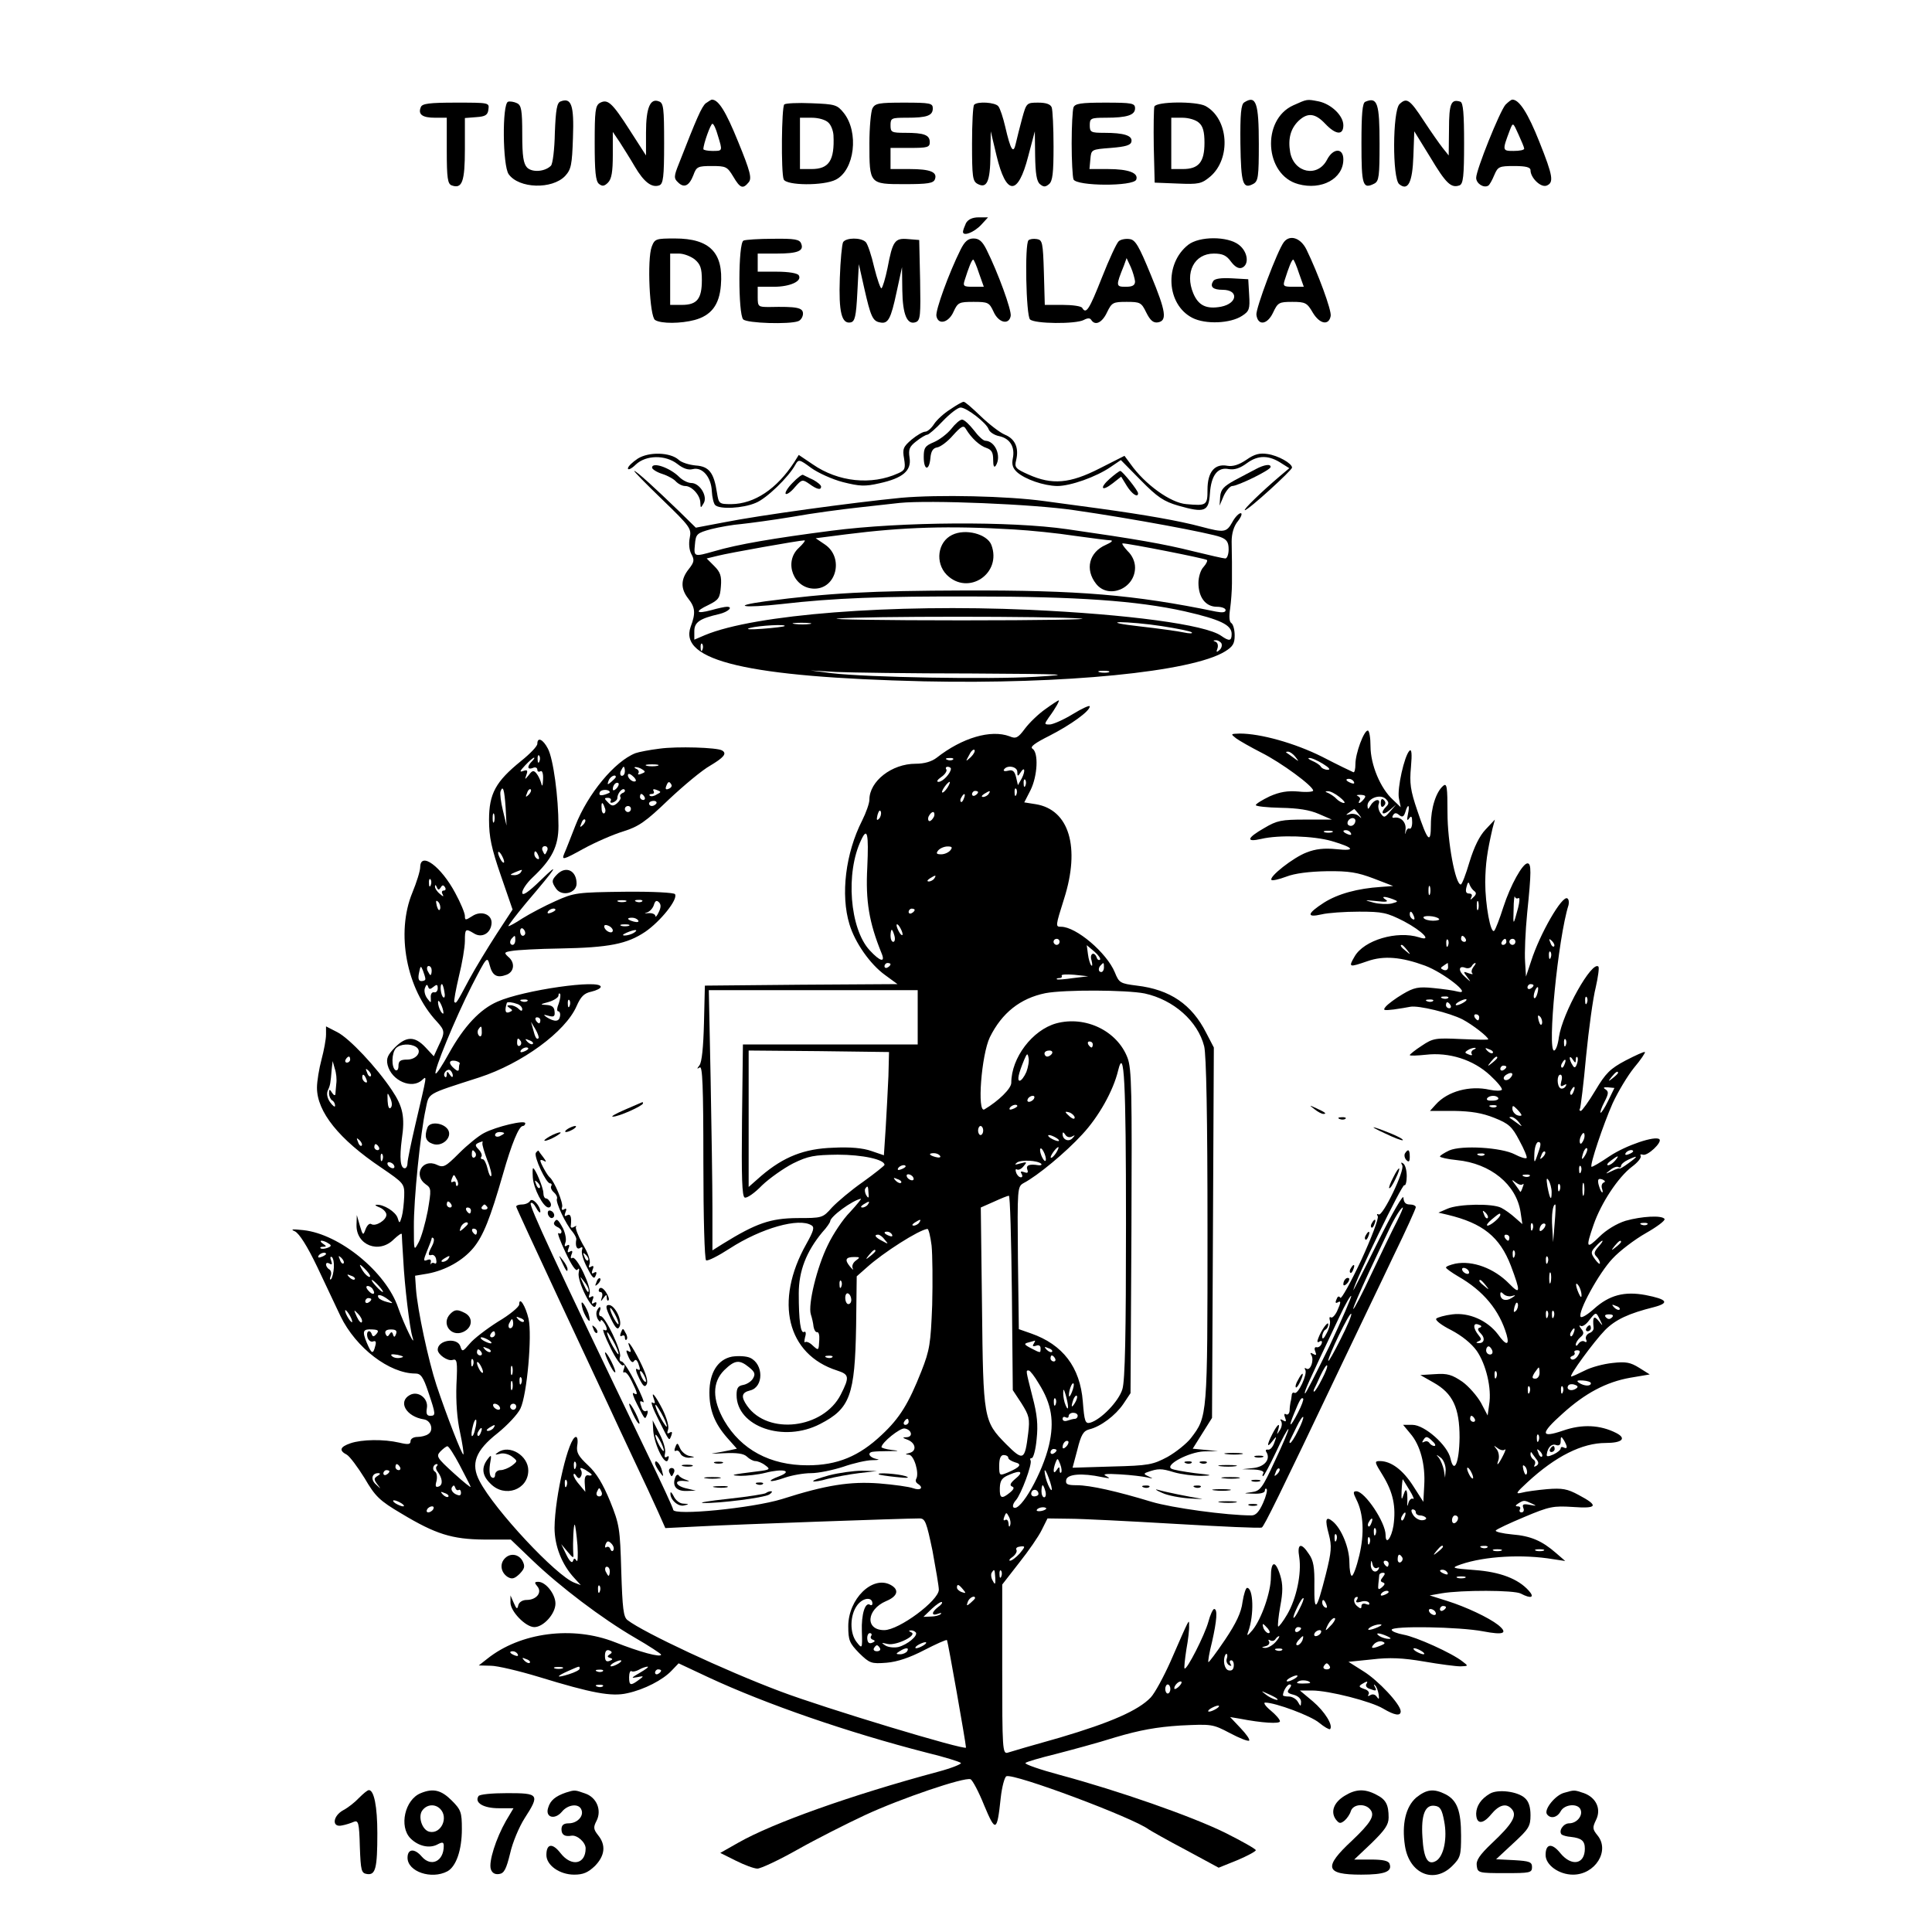 <?xml version="1.0" standalone="no"?>
<!DOCTYPE svg PUBLIC "-//W3C//DTD SVG 20010904//EN"
 "http://www.w3.org/TR/2001/REC-SVG-20010904/DTD/svg10.dtd">
<svg version="1.0" xmlns="http://www.w3.org/2000/svg"
 width="640pt" height="640pt" viewBox="0 0 640 640"
 preserveAspectRatio="xMidYMid meet">

<g transform="translate(0,640) scale(0.1,-0.1)"
fill="#000000" stroke="none">
<path d="M1683 6063 c-20 -7 -18 -212 2 -240 34 -48 144 -51 187 -6 20 22 23
36 26 127 4 107 -5 134 -41 120 -12 -4 -16 -27 -19 -104 -1 -55 -7 -103 -13
-109 -20 -20 -62 -23 -79 -6 -12 13 -16 37 -16 110 0 80 -3 96 -17 103 -10 5
-24 7 -30 5z"/>
<path d="M1987 6059 c-15 -9 -17 -27 -17 -133 0 -93 3 -126 14 -135 11 -9 18
-8 30 4 12 12 16 36 16 92 l0 76 23 -34 c12 -19 35 -55 50 -81 30 -51 56 -71
81 -62 13 5 16 27 16 139 0 117 -2 134 -17 139 -29 12 -43 -21 -43 -103 l0
-76 -54 84 c-59 92 -73 104 -99 90z"/>
<path d="M2338 6058 c-14 -12 -30 -49 -89 -200 -17 -42 -17 -49 -3 -62 20 -20
37 -12 51 24 10 28 15 30 61 30 47 0 51 -2 71 -35 23 -39 32 -42 51 -19 11 13
6 35 -35 135 -41 101 -65 139 -87 139 -2 0 -11 -6 -20 -12z m40 -107 c16 -52
16 -51 -18 -51 -16 0 -30 3 -30 6 0 17 24 84 30 84 4 0 12 -17 18 -39z"/>
<path d="M4122 6061 c-11 -6 -14 -39 -13 -137 2 -133 8 -152 43 -133 16 9 18
24 18 132 0 136 -9 163 -48 138z"/>
<path d="M4284 6051 c-106 -48 -95 -231 17 -261 77 -21 149 18 149 82 0 39
-34 38 -54 -1 -31 -60 -109 -44 -122 24 -8 45 1 79 28 105 30 28 55 25 88 -10
35 -37 60 -39 60 -5 0 32 -40 70 -81 79 -41 8 -38 8 -85 -13z"/>
<path d="M4523 6063 c-10 -3 -13 -41 -13 -138 0 -139 4 -153 43 -133 15 8 17
25 17 131 0 135 -7 157 -47 140z"/>
<path d="M4636 6055 c-23 -23 -24 -246 -1 -265 29 -24 44 5 47 93 l3 82 53
-86 c52 -87 69 -103 97 -93 12 5 15 30 15 139 0 98 -3 134 -12 138 -31 10 -38
-5 -38 -92 l-1 -86 -20 25 c-11 14 -39 54 -62 89 -47 72 -57 79 -81 56z"/>
<path d="M4987 6053 c-19 -22 -97 -216 -97 -242 0 -19 25 -35 40 -26 4 2 13
18 20 35 12 28 16 30 66 30 39 0 54 -4 54 -14 0 -25 34 -58 53 -51 25 10 22
31 -24 146 -37 93 -66 139 -89 139 -4 0 -14 -8 -23 -17z m62 -145 c1 -5 -15
-8 -35 -8 -38 0 -38 1 -12 70 10 25 10 25 28 -15 10 -22 19 -43 19 -47z"/>
<path d="M1394 6045 c-10 -24 5 -35 47 -35 l39 0 0 -109 c0 -91 3 -110 16
-115 35 -13 44 12 44 120 l0 103 38 3 c30 2 38 7 40 26 3 22 2 22 -108 22 -87
0 -112 -3 -116 -15z"/>
<path d="M2598 6054 c-9 -9 -11 -225 -2 -248 8 -21 133 -22 173 -1 62 32 77
157 26 221 -22 27 -28 29 -107 32 -45 2 -86 0 -90 -4z m146 -60 c9 -8 16 -27
17 -42 4 -84 -15 -112 -73 -112 l-38 0 0 85 0 85 39 0 c23 0 46 -7 55 -16z"/>
<path d="M2890 6041 c-5 -11 -10 -63 -10 -116 0 -135 0 -135 116 -135 78 0 96
3 101 16 9 24 -15 34 -84 34 l-63 0 0 35 0 35 65 0 c57 0 65 2 65 19 0 24 -19
31 -81 31 -46 0 -49 2 -49 25 0 24 3 25 54 25 67 0 86 7 86 31 0 17 -8 19 -95
19 -83 0 -96 -2 -105 -19z"/>
<path d="M3227 6053 c-4 -3 -7 -62 -7 -129 0 -110 2 -124 18 -133 31 -17 42 7
43 94 l1 80 19 -80 c32 -134 71 -135 105 -3 l22 83 1 -81 c1 -59 5 -85 16 -94
12 -10 18 -10 30 0 12 10 15 37 15 125 0 63 -3 120 -6 129 -4 11 -19 16 -45
16 -38 0 -39 -1 -53 -52 -8 -29 -17 -66 -21 -83 -8 -37 -17 -23 -35 55 -7 30
-17 61 -23 68 -10 13 -69 17 -80 5z"/>
<path d="M3556 6044 c-3 -9 -6 -62 -6 -119 0 -57 3 -110 6 -119 9 -23 199 -24
208 -1 8 22 -25 35 -94 35 l-61 0 3 33 c3 32 3 32 68 37 49 4 66 9 68 21 4 20
-25 29 -90 29 -44 0 -48 2 -48 25 0 23 3 25 53 25 71 0 97 9 97 31 0 17 -9 19
-99 19 -81 0 -100 -3 -105 -16z"/>
<path d="M3824 6047 c-2 -7 -3 -67 -2 -133 l3 -119 76 -3 c70 -3 79 -1 108 23
70 60 61 192 -16 234 -31 16 -162 15 -169 -2z m148 -54 c13 -11 18 -30 18 -66
0 -64 -19 -87 -72 -87 l-38 0 0 85 0 85 37 0 c20 0 45 -7 55 -17z"/>
<path d="M3200 5661 c-5 -11 -10 -24 -10 -29 0 -16 37 -2 61 24 l22 24 -31 0
c-21 0 -35 -7 -42 -19z"/>
<path d="M2159 5583 c-16 -42 -7 -232 11 -243 20 -13 86 -12 131 0 55 15 82
50 87 115 9 108 -37 155 -152 155 -63 0 -67 -1 -77 -27z m142 -42 c19 -16 24
-29 24 -69 0 -62 -16 -82 -66 -82 l-39 0 0 85 0 85 29 0 c16 0 39 -9 52 -19z"/>
<path d="M2463 5603 c-18 -7 -18 -244 -1 -261 13 -13 153 -17 182 -6 9 3 16
15 16 25 0 20 -20 24 -112 22 -36 0 -38 1 -38 33 l0 34 53 0 c55 0 95 19 83
38 -4 7 -34 12 -72 12 l-64 0 0 30 0 30 63 0 c70 0 91 9 81 33 -5 14 -21 17
-93 16 -47 0 -92 -3 -98 -6z"/>
<path d="M2793 5598 c-4 -7 -9 -61 -11 -119 -4 -113 6 -153 36 -147 14 3 18
20 22 98 l5 95 18 -80 c21 -93 28 -109 52 -113 27 -6 36 11 55 100 l18 83 1
-76 c1 -81 16 -117 45 -106 15 6 16 23 14 139 l-3 133 -37 3 c-44 4 -51 -6
-68 -96 -7 -34 -16 -64 -20 -67 -3 -2 -14 29 -24 69 -9 40 -22 78 -28 84 -16
16 -65 15 -75 0z"/>
<path d="M3182 5573 c-38 -76 -84 -202 -80 -220 6 -31 41 -22 57 15 14 30 18
32 66 32 48 0 52 -2 66 -32 16 -37 51 -46 57 -15 4 18 -42 144 -80 220 -14 28
-25 37 -43 37 -18 0 -29 -9 -43 -37z m61 -78 l16 -45 -35 0 c-32 0 -35 2 -28
23 13 41 23 67 28 67 2 0 11 -20 19 -45z"/>
<path d="M3407 5604 c-13 -13 -8 -249 5 -262 15 -15 151 -16 178 -2 13 7 21 7
25 0 13 -20 36 -9 52 25 16 33 20 35 65 35 45 0 49 -2 65 -35 13 -26 23 -35
38 -33 32 5 28 35 -23 158 -39 95 -51 116 -70 118 -13 2 -29 -1 -36 -7 -7 -6
-32 -60 -56 -121 -42 -106 -52 -122 -65 -100 -3 6 -33 10 -65 10 l-59 0 -3
108 c-3 99 -5 107 -23 110 -12 2 -24 0 -28 -4z m353 -136 c0 -13 -8 -18 -31
-18 -33 0 -33 3 -6 70 l9 25 14 -30 c7 -16 13 -38 14 -47z"/>
<path d="M3936 5589 c-80 -63 -72 -198 14 -242 43 -22 126 -19 165 7 23 15 26
22 23 69 l-3 52 -54 3 c-36 2 -57 -1 -62 -9 -12 -19 -1 -29 31 -29 54 0 50
-45 -5 -56 -49 -9 -75 4 -92 44 -29 69 3 132 68 132 29 0 42 -6 57 -27 13 -17
25 -24 36 -20 25 10 20 53 -10 76 -37 29 -131 29 -168 0z"/>
<path d="M4253 5598 c-21 -27 -94 -221 -91 -241 5 -37 36 -33 55 7 16 34 20
36 64 36 43 0 49 -3 68 -36 23 -38 53 -43 59 -11 4 18 -43 144 -80 220 -19 39
-55 51 -75 25z m50 -103 l16 -45 -35 0 c-32 0 -35 2 -28 23 13 41 23 67 28 67
2 0 11 -20 19 -45z"/>
<path d="M3148 5044 c-21 -13 -45 -35 -54 -49 -9 -14 -22 -25 -29 -25 -8 0
-28 -12 -45 -26 -28 -24 -31 -31 -25 -64 5 -32 3 -38 -20 -48 -88 -40 -198
-29 -283 30 l-46 31 -15 -24 c-58 -89 -132 -138 -208 -139 -41 0 -42 1 -48 38
-10 66 -26 87 -70 90 -22 2 -48 10 -57 19 -28 25 -98 27 -135 4 -18 -12 -33
-26 -33 -33 0 -6 12 -1 26 13 34 32 98 33 138 2 19 -15 36 -21 51 -17 32 8 61
-27 63 -73 1 -20 6 -41 11 -46 15 -15 92 -11 134 7 36 14 110 86 132 127 10
18 13 18 52 -11 22 -16 70 -38 105 -47 56 -14 73 -15 121 -4 78 17 107 42 100
85 -4 27 -1 36 22 54 15 12 32 22 37 22 4 0 28 20 51 45 24 25 50 45 59 45 20
0 86 -51 93 -72 3 -9 19 -20 36 -23 35 -8 52 -36 44 -74 -4 -20 0 -32 14 -45
27 -24 88 -45 133 -46 44 0 129 30 177 63 l34 23 66 -67 c55 -56 76 -70 124
-84 88 -25 101 -20 105 40 4 61 26 89 63 81 19 -3 37 3 60 20 37 27 73 27 116
-2 l24 -15 -32 -27 c-59 -50 -123 -112 -115 -112 11 0 156 132 156 141 0 14
-46 40 -81 45 -26 4 -43 0 -70 -19 -25 -17 -45 -23 -63 -20 -42 8 -66 -20 -66
-79 0 -52 -3 -54 -70 -48 -52 4 -137 65 -185 133 l-20 27 -83 -42 c-98 -50
-157 -55 -235 -20 -43 19 -47 24 -41 47 10 41 -3 71 -37 85 -17 7 -53 35 -81
62 -27 26 -52 48 -56 47 -4 0 -24 -11 -44 -25z"/>
<path d="M3151 4979 c-13 -16 -39 -36 -58 -44 -29 -12 -33 -19 -33 -49 0 -45
18 -47 22 -4 2 24 9 34 23 36 11 2 35 20 52 40 27 30 35 34 42 22 19 -32 47
-57 69 -64 17 -6 22 -15 22 -39 0 -21 3 -28 9 -19 19 31 -2 81 -35 82 -7 0
-24 16 -38 35 -15 19 -32 35 -39 35 -7 0 -23 -14 -36 -31z"/>
<path d="M2160 4851 c0 -5 15 -15 34 -21 19 -6 40 -18 46 -26 7 -7 20 -14 30
-14 22 0 50 -31 50 -56 1 -18 1 -18 11 -1 14 23 -13 67 -41 67 -11 0 -29 9
-40 20 -31 31 -90 51 -90 31z"/>
<path d="M4160 4846 c-14 -7 -45 -24 -70 -37 -36 -20 -46 -30 -48 -54 l-2 -30
14 33 c8 17 21 32 28 32 18 0 127 53 127 63 1 11 -21 8 -49 -7z"/>
<path d="M2194 4745 c92 -89 97 -96 91 -126 -4 -19 -2 -41 5 -54 11 -20 10
-27 -9 -51 -26 -33 -27 -64 -1 -97 23 -29 25 -48 8 -93 -41 -113 190 -167 772
-181 464 -10 888 31 998 99 26 16 32 26 32 53 0 19 -5 37 -11 41 -7 4 -8 22
-4 48 3 22 6 60 6 84 0 23 0 54 0 70 0 15 -1 46 -1 68 0 27 7 51 21 68 11 14
15 26 9 26 -6 0 -19 -13 -28 -30 -19 -34 -27 -35 -102 -15 -74 20 -190 40
-335 60 -66 9 -149 20 -185 25 -122 17 -352 22 -475 11 -163 -16 -469 -58
-585 -81 l-95 -18 -55 54 c-83 80 -142 134 -149 134 -3 0 39 -43 93 -95z
m1364 -35 c195 -28 451 -76 485 -89 21 -8 27 -17 27 -41 0 -16 -5 -30 -11 -30
-6 0 -54 11 -107 24 -96 24 -187 40 -417 73 -187 27 -548 25 -780 -5 -193 -25
-311 -45 -389 -68 -67 -19 -68 -19 -64 22 3 35 6 38 53 51 28 7 73 15 100 17
28 3 104 13 170 24 66 12 165 25 220 31 55 6 116 13 135 15 100 10 443 -4 578
-24z m-198 -64 c52 -3 142 -12 200 -21 58 -8 112 -15 120 -15 8 -1 1 -7 -17
-15 -55 -24 -70 -81 -32 -129 41 -52 129 -16 129 54 0 19 -9 40 -25 55 -13 14
-20 25 -16 25 20 0 274 -50 279 -55 3 -2 -2 -13 -11 -23 -10 -10 -17 -34 -17
-53 0 -48 24 -79 61 -79 16 0 29 -5 29 -11 0 -8 -11 -9 -32 -5 -271 56 -454
71 -833 70 -311 -1 -447 -8 -660 -36 -117 -16 -72 -23 54 -9 174 20 332 26
636 25 341 0 542 -14 699 -49 118 -27 156 -45 156 -75 0 -24 -8 -25 -35 -6
-53 37 -308 71 -636 86 -453 20 -909 -15 -1074 -84 l-35 -15 0 28 c0 30 18 42
83 57 29 7 47 24 25 24 -7 0 -30 -5 -51 -11 -52 -14 -57 -5 -10 17 34 17 38
23 41 61 3 35 -2 48 -22 68 l-25 25 37 9 c35 9 270 51 287 51 4 0 -4 -11 -19
-25 -51 -47 -17 -135 52 -135 73 0 98 103 35 146 l-31 21 101 13 c190 24 341
29 557 16z m220 -295 c41 -3 -136 -6 -395 -6 -258 0 -443 3 -410 6 81 8 711 8
805 0z m-897 -18 c-13 -2 -35 -2 -50 0 -16 2 -5 4 22 4 28 0 40 -2 28 -4z
m1165 -7 c52 -8 97 -17 100 -21 4 -4 -8 -4 -27 0 -18 4 -83 13 -145 20 -63 7
-91 13 -66 14 25 0 87 -5 138 -13z m-1249 0 c-2 -2 -35 -6 -74 -9 -42 -3 -58
-2 -40 3 30 8 122 13 114 6z m1447 -57 c3 -6 1 -16 -6 -22 -10 -9 -12 -8 -7 5
3 9 1 19 -6 22 -9 3 -9 5 0 5 6 1 15 -4 19 -10z m-1719 -21 c-3 -8 -6 -5 -6 6
-1 11 2 17 5 13 3 -3 4 -12 1 -19z m888 -79 c322 -2 345 -3 215 -11 -153 -9
-556 -2 -675 12 l-70 9 85 -5 c47 -2 247 -5 445 -5z m458 4 c-7 -2 -21 -2 -30
0 -10 3 -4 5 12 5 17 0 24 -2 18 -5z"/>
<path d="M3154 4628 c-48 -23 -57 -92 -18 -132 71 -71 184 4 148 99 -14 36
-86 55 -130 33z"/>
<path d="M3676 4814 c-35 -31 -27 -44 10 -15 l28 22 19 -31 c17 -27 37 -40 37
-24 0 9 -52 74 -59 74 -3 0 -19 -12 -35 -26z"/>
<path d="M2625 4800 c-16 -16 -26 -33 -22 -36 3 -3 17 6 30 22 23 26 25 27 48
11 26 -19 39 -21 39 -9 0 5 -12 15 -27 23 -16 7 -30 15 -33 16 -3 2 -19 -10
-35 -27z"/>
<path d="M3463 4051 c-23 -16 -53 -45 -68 -65 -23 -31 -30 -34 -51 -25 -62 23
-157 -5 -241 -71 -17 -13 -41 -20 -70 -20 -79 0 -153 -58 -153 -119 0 -12 -11
-43 -24 -69 -55 -108 -72 -246 -42 -344 18 -60 68 -132 118 -168 l41 -30 -319
-2 -319 -3 -3 -124 c-2 -79 -7 -130 -15 -140 -9 -12 -9 -13 1 -7 9 6 12 -59
12 -313 0 -188 4 -322 9 -326 6 -3 41 15 78 39 105 68 230 103 271 77 11 -6 7
-19 -17 -62 -107 -190 -64 -366 102 -419 40 -13 42 -21 12 -80 -58 -113 -241
-135 -310 -37 -21 30 -19 44 10 51 45 11 45 87 0 108 -13 6 -40 7 -60 4 -47
-9 -75 -53 -75 -119 0 -58 17 -102 59 -150 l32 -36 -23 -5 c-13 -3 -36 -7 -53
-10 -16 -2 -2 -2 32 0 45 2 66 -1 77 -11 8 -8 21 -15 28 -15 8 0 23 -6 33 -14
18 -13 16 -15 -25 -20 -89 -11 -96 -13 -57 -15 21 0 58 4 82 10 58 15 93 7 47
-11 -48 -18 -33 -23 18 -5 23 8 62 15 87 15 24 0 72 10 106 21 34 12 78 22 97
22 21 0 26 2 13 4 -24 5 -32 22 -10 24 6 1 30 2 52 2 35 0 36 1 8 4 -18 2 -33
7 -33 9 0 15 62 65 77 62 23 -4 29 -28 6 -29 -15 0 -14 -2 5 -9 26 -11 29 -37
5 -43 -15 -4 -16 -5 -2 -6 17 -1 35 -62 24 -80 -3 -6 -1 -12 5 -16 21 -13 10
-24 -15 -15 -13 5 -64 12 -113 16 -96 7 -175 -5 -322 -52 -98 -30 -360 -56
-360 -35 0 5 -38 87 -84 182 -314 652 -393 824 -388 833 3 5 11 -2 18 -15 7
-13 13 -19 14 -13 0 19 -26 48 -34 36 -4 -7 -16 -12 -27 -12 -10 0 -19 -3 -19
-7 0 -3 63 -139 139 -302 76 -163 151 -323 166 -355 15 -33 53 -114 84 -180
32 -67 68 -145 81 -174 l24 -54 121 6 c108 6 669 26 721 26 19 0 23 -12 43
-107 11 -60 21 -118 21 -129 0 -36 -132 -134 -181 -134 -64 0 -59 68 6 96 39
16 45 38 15 54 -60 32 -140 -47 -140 -137 0 -47 4 -56 36 -89 35 -34 40 -36
91 -32 36 3 77 17 125 42 39 20 72 35 75 33 3 -4 62 -338 63 -356 0 -11 -470
131 -615 186 -184 69 -453 195 -506 236 -14 10 -17 39 -21 162 -4 142 -6 155
-37 232 -24 58 -45 93 -73 119 -32 30 -39 42 -36 65 3 16 1 29 -4 29 -24 0
-70 -196 -71 -301 0 -60 24 -122 66 -167 l21 -23 -21 8 c-60 22 -265 242 -314
336 -31 58 -14 102 60 160 32 26 66 62 75 81 22 46 39 242 27 297 -10 43 -31
76 -31 48 0 -8 -31 -34 -70 -57 -38 -24 -81 -57 -94 -73 -23 -27 -25 -28 -31
-9 -10 31 -75 21 -75 -11 0 -16 33 -39 49 -34 15 5 17 -4 13 -82 -2 -55 2
-114 12 -158 8 -38 13 -71 11 -73 -4 -4 -56 130 -89 229 -27 82 -63 250 -68
319 l-3 44 42 7 c59 11 116 43 151 85 33 40 56 98 98 244 29 102 53 160 66
160 4 0 8 4 8 9 0 12 -96 -11 -136 -32 -18 -9 -55 -39 -83 -67 -46 -46 -52
-49 -75 -38 -47 21 -78 -35 -36 -65 19 -13 19 -17 7 -88 -8 -41 -21 -87 -30
-104 -16 -30 -16 -30 -16 50 -1 90 22 314 39 390 12 56 -2 48 178 106 141 46
285 151 322 236 14 32 25 43 49 48 17 4 31 11 31 16 0 26 -257 -11 -342 -49
-58 -25 -111 -82 -160 -170 -22 -40 -42 -71 -45 -68 -7 7 64 181 120 291 50
97 51 98 59 68 9 -35 24 -44 56 -32 26 10 29 41 5 60 -14 13 -13 15 13 19 16
3 88 7 159 8 163 3 222 15 282 55 50 34 110 108 99 125 -3 5 -72 9 -168 8
-156 -2 -166 -3 -228 -31 -36 -16 -85 -42 -109 -57 -24 -16 -45 -27 -47 -26
-1 2 25 36 59 77 103 121 114 139 49 76 -43 -42 -62 -54 -62 -42 0 10 15 32
34 50 64 60 86 103 86 171 0 95 -17 222 -35 256 -16 31 -35 40 -35 16 0 -8
-24 -33 -54 -57 -84 -68 -106 -108 -106 -195 0 -57 8 -94 39 -184 l39 -113
-53 -81 c-29 -45 -70 -112 -91 -151 -43 -81 -43 -80 -49 -74 -2 3 5 41 15 84
11 44 20 97 20 118 0 41 2 42 30 25 25 -16 54 -1 58 30 5 32 -33 48 -64 27
-22 -14 -24 -14 -24 1 0 9 -14 43 -32 76 -47 88 -115 138 -116 86 0 -13 -12
-51 -26 -85 -55 -133 -20 -319 81 -427 27 -30 28 -35 6 -80 l-16 -35 -28 30
c-35 37 -63 37 -101 -1 -24 -25 -29 -36 -24 -58 13 -52 81 -82 115 -49 16 14
16 19 -23 -148 -14 -60 -26 -118 -26 -127 0 -10 -4 -18 -9 -18 -15 0 -18 34
-10 96 11 74 4 108 -33 163 -50 75 -141 172 -181 192 l-37 19 0 -27 c0 -16 -7
-53 -15 -83 -8 -30 -15 -72 -15 -93 0 -80 73 -171 213 -265 76 -52 77 -53 76
-95 -1 -23 -4 -53 -8 -67 -7 -24 -8 -24 -14 -4 -7 20 -46 45 -70 43 -7 0 -2
-4 11 -9 12 -5 22 -16 22 -24 0 -18 -36 -40 -50 -31 -6 4 -14 -4 -19 -17 -8
-22 -9 -21 -19 12 l-10 35 -1 -32 c-2 -68 75 -98 124 -48 14 13 25 21 26 17 0
-4 2 -43 5 -87 4 -82 21 -224 30 -253 14 -45 -28 41 -47 96 -40 118 -194 244
-314 257 -38 4 -44 3 -28 -4 14 -7 40 -47 74 -118 28 -59 63 -133 77 -163 51
-105 162 -190 248 -190 18 0 26 -11 43 -62 25 -74 25 -78 6 -78 -11 0 -14 7
-11 25 6 32 -28 59 -56 44 -41 -22 -13 -72 47 -81 23 -4 33 -37 13 -49 -7 -5
-23 -9 -35 -9 -13 0 -23 -6 -23 -14 0 -11 -8 -12 -37 -5 -52 12 -124 11 -162
-2 -35 -12 -39 -24 -12 -38 10 -6 36 -41 59 -78 35 -60 49 -74 122 -117 113
-68 167 -85 274 -86 l88 0 72 -69 c91 -87 229 -192 339 -256 47 -27 86 -53 87
-56 0 -11 -72 9 -153 41 -139 55 -313 33 -423 -55 l-28 -22 40 -1 c21 0 93
-17 159 -37 176 -54 241 -66 293 -54 56 12 118 44 147 75 l23 24 98 -46 c191
-89 463 -183 724 -250 58 -14 109 -30 113 -34 4 -3 -30 -17 -75 -29 -287 -77
-548 -170 -662 -235 l-60 -34 52 -26 c28 -14 60 -26 71 -26 11 0 71 28 133 63
62 35 163 86 223 114 118 55 330 127 350 119 6 -2 27 -41 45 -86 38 -91 43
-89 55 24 4 37 13 70 19 72 26 10 419 -137 471 -176 6 -4 60 -35 121 -67 l111
-60 62 25 c33 14 61 29 61 33 0 4 -46 30 -102 58 -112 55 -353 139 -546 191
-67 18 -119 36 -115 40 4 4 49 17 98 29 50 13 140 37 200 56 81 24 137 34 215
39 104 5 107 5 164 -25 32 -17 60 -28 64 -25 3 4 -10 22 -29 42 l-34 36 30 -5
c77 -15 135 -18 135 -9 0 6 -14 22 -31 36 -17 14 -25 26 -18 26 34 0 152 -44
179 -67 17 -14 33 -23 36 -21 11 12 -17 58 -57 92 l-43 36 40 0 c56 0 196 -36
236 -60 37 -22 58 -26 58 -9 0 23 -75 103 -124 133 l-49 31 78 8 c58 7 102 5
172 -7 52 -9 106 -16 121 -16 26 1 27 1 7 16 -35 28 -155 82 -196 89 -21 4
-39 11 -39 16 0 14 225 10 303 -5 68 -13 84 -7 50 21 -32 25 -107 60 -167 79
l-60 19 40 7 c65 11 240 11 262 -1 34 -18 47 -13 26 10 -35 39 -95 62 -179 68
-78 6 -79 7 -45 19 79 27 204 34 305 17 l40 -6 -30 26 c-47 41 -84 57 -146 62
-32 3 -57 9 -54 13 2 4 45 24 95 45 83 35 96 37 160 33 82 -6 87 4 19 40 -37
20 -54 23 -104 19 -33 -3 -71 -8 -85 -12 -21 -5 -18 0 20 35 93 86 181 130
259 130 55 0 70 15 35 33 -53 27 -113 30 -176 8 -76 -26 -76 -10 -2 56 75 68
145 105 224 119 l65 11 -35 22 c-29 18 -44 21 -88 16 -30 -3 -71 -14 -92 -25
-22 -11 -42 -20 -45 -20 -10 0 75 116 112 154 35 35 78 55 162 76 53 14 44 26
-28 40 -70 13 -120 0 -171 -46 -21 -19 -41 -31 -44 -26 -10 16 61 146 106 193
23 25 73 63 110 84 37 21 65 42 62 47 -8 13 -76 9 -129 -6 -29 -9 -64 -30 -87
-53 -43 -42 -46 -38 -19 40 25 72 81 157 127 192 19 14 32 30 29 36 -3 5 0 6
7 4 15 -6 65 41 55 51 -13 13 -111 -20 -165 -56 -31 -21 -58 -37 -60 -35 -6 6
39 140 70 210 18 39 50 92 71 118 22 26 38 50 36 52 -3 2 -31 -11 -64 -28 -51
-27 -66 -42 -100 -99 -22 -37 -44 -67 -48 -68 -5 0 -6 3 -3 8 2 4 12 82 20
172 9 91 23 194 32 229 8 35 12 66 9 69 -21 21 -119 -153 -131 -234 -3 -24
-10 -44 -16 -44 -23 0 13 372 48 482 2 9 1 19 -4 22 -17 11 -91 -117 -120
-208 l-17 -51 -3 50 c-2 28 1 100 7 161 14 136 14 164 1 164 -16 0 -56 -71
-80 -145 -12 -38 -26 -74 -30 -78 -12 -13 -30 86 -30 161 1 62 6 98 24 177 l8
30 -31 -33 c-20 -21 -38 -58 -53 -107 -12 -41 -25 -75 -29 -75 -18 0 -44 141
-44 237 0 86 -2 100 -14 90 -24 -20 -41 -74 -41 -129 0 -67 -11 -55 -45 47
-23 67 -26 91 -21 144 4 45 2 61 -5 54 -17 -17 -41 -125 -35 -157 l6 -30 -26
25 c-41 37 -74 116 -74 177 0 28 -4 52 -9 52 -13 0 -41 -76 -41 -111 0 -17 -3
-29 -7 -27 -5 2 -51 24 -103 51 -92 46 -205 77 -273 77 -31 -1 -31 -1 -12 -16
11 -8 48 -29 83 -47 66 -33 172 -111 172 -126 0 -4 -22 -6 -49 -3 -35 3 -61
-1 -95 -16 -25 -12 -46 -25 -46 -29 0 -4 37 -8 83 -9 57 -1 95 -7 125 -20 l44
-19 -89 0 c-78 0 -93 -3 -135 -28 -58 -33 -62 -48 -10 -36 59 14 174 10 233
-7 75 -22 82 -34 16 -27 -40 4 -69 1 -99 -11 -43 -16 -126 -81 -116 -91 3 -3
25 2 49 11 28 11 77 17 134 18 74 1 102 -4 155 -24 l65 -25 -40 -3 c-78 -5
-143 -23 -189 -52 -56 -36 -60 -51 -8 -39 20 5 76 9 124 9 78 0 92 -3 149 -32
62 -33 95 -68 50 -53 -73 23 -183 -9 -214 -64 -21 -36 -18 -36 43 -15 54 19
112 14 191 -15 61 -23 157 -98 109 -86 -14 4 -51 9 -82 12 -49 5 -64 2 -101
-20 -24 -14 -49 -33 -56 -41 -11 -13 -8 -14 26 -10 21 3 46 7 55 9 27 5 130
-20 173 -42 34 -18 85 -58 85 -66 0 -2 -41 -1 -90 1 -84 4 -93 3 -130 -22 -22
-14 -40 -29 -40 -31 0 -3 24 -2 53 1 77 9 157 -16 213 -68 24 -22 42 -44 39
-48 -3 -4 -21 -4 -40 0 -66 15 -140 -5 -179 -49 l-19 -21 79 0 c58 -1 94 -7
134 -23 48 -19 59 -29 83 -75 16 -29 27 -56 24 -58 -3 -3 -20 2 -39 12 -44 23
-176 31 -217 13 -17 -8 -31 -17 -31 -20 0 -3 25 -9 56 -12 112 -11 197 -81
211 -172 l6 -40 -24 21 c-13 12 -34 27 -46 33 -29 15 -141 13 -178 -3 l-30
-13 30 -7 c117 -28 173 -73 210 -169 33 -88 32 -98 -6 -59 -50 51 -121 77
-178 66 -17 -4 -31 -9 -31 -13 0 -3 18 -16 40 -29 84 -48 137 -112 161 -194
10 -36 -2 -36 -29 2 -35 46 -96 73 -151 66 -25 -3 -49 -10 -53 -14 -5 -5 17
-22 49 -38 36 -19 67 -44 85 -69 31 -45 50 -125 41 -178 l-5 -36 -22 42 c-13
23 -41 55 -62 70 -34 23 -49 28 -90 25 l-49 -3 44 -25 c64 -36 86 -84 86 -182
-1 -83 -18 -123 -30 -70 -9 44 -86 112 -126 112 l-31 0 24 -29 c33 -38 50
-103 46 -171 l-3 -55 -34 53 c-34 53 -73 82 -110 82 -19 0 -18 -3 10 -48 34
-56 44 -103 35 -166 -7 -42 -26 -66 -26 -31 0 42 -69 145 -97 145 -11 0 -11
-5 0 -27 24 -47 27 -113 10 -185 -9 -38 -20 -68 -25 -68 -4 0 -8 20 -8 45 0
47 -26 111 -55 135 -23 19 -27 8 -13 -43 10 -39 9 -56 -10 -132 -31 -122 -39
-130 -38 -38 1 61 -3 84 -18 105 -26 40 -40 35 -32 -11 8 -53 -9 -136 -40
-189 -14 -24 -28 -42 -30 -40 -2 3 1 33 7 67 9 47 9 73 0 102 -16 52 -31 49
-31 -5 0 -50 -31 -139 -61 -176 -17 -20 -20 -21 -14 -5 20 56 17 145 -4 145
-4 0 -11 -21 -15 -47 -4 -34 -21 -70 -58 -125 -29 -43 -54 -76 -55 -74 -2 2 3
32 12 67 16 71 19 109 7 109 -4 0 -13 -19 -19 -42 -12 -44 -72 -162 -79 -155
-2 2 1 30 6 63 6 32 10 68 9 79 0 23 4 31 -62 -120 -22 -49 -51 -103 -65 -118
-41 -43 -132 -83 -301 -133 -86 -24 -164 -47 -173 -50 -17 -5 -18 13 -18 276
l0 281 56 72 c31 39 65 88 75 109 l19 38 73 -1 c39 0 197 -8 350 -17 154 -9
283 -15 287 -12 8 5 56 102 262 535 55 116 134 279 174 364 41 84 74 157 74
162 0 5 -9 9 -20 9 -14 0 -20 7 -21 23 0 12 -37 -51 -85 -148 -46 -93 -83
-165 -81 -159 7 35 162 352 169 348 4 -3 8 11 8 30 0 19 -5 38 -12 42 -7 5 -8
3 -3 -6 10 -16 -65 -171 -78 -163 -6 3 -7 1 -3 -6 4 -6 -21 -72 -55 -146 -35
-74 -66 -130 -69 -124 -5 7 -9 5 -13 -6 -4 -9 -3 -13 3 -10 13 8 13 2 -1 -29
-7 -14 -16 -23 -20 -20 -5 3 -6 -1 -4 -9 3 -7 -1 -27 -10 -43 -9 -18 -15 -23
-15 -12 0 9 5 20 10 23 6 3 10 11 10 18 0 13 -23 -19 -33 -46 -5 -12 -3 -16 4
-11 7 4 10 1 7 -7 -3 -8 -10 -13 -16 -12 -7 2 -9 -4 -5 -14 5 -12 3 -14 -7 -8
-9 5 -11 4 -6 -4 10 -16 -3 -53 -16 -45 -6 4 -8 2 -4 -4 8 -13 -24 -83 -36
-76 -4 3 -9 -1 -9 -8 -1 -7 -2 -17 -4 -23 -1 -5 -3 -18 -3 -28 -1 -10 -6 -15
-12 -12 -6 4 -7 -1 -3 -11 5 -13 3 -15 -7 -9 -9 5 -11 4 -6 -3 4 -7 2 -20 -4
-29 -11 -17 -11 -17 -6 0 8 27 -2 20 -19 -13 -19 -37 -19 -49 0 -24 14 18 15
18 6 -6 -5 -14 -14 -24 -21 -22 -6 1 -9 -2 -5 -8 15 -24 -6 -49 -43 -53 l-37
-4 38 -1 c23 -1 36 -6 32 -12 -3 -5 -4 -10 -1 -10 3 0 22 36 43 80 20 44 39
78 41 76 2 -2 -18 -49 -44 -104 -43 -93 -49 -101 -78 -105 -29 -4 -28 -4 7 -5
22 -1 37 3 37 10 0 6 3 9 6 5 3 -3 -2 -24 -12 -46 -13 -29 -24 -41 -38 -41
-83 0 -264 25 -331 45 -115 35 -204 55 -248 55 -31 0 -38 3 -35 18 4 19 52 23
118 9 26 -5 30 -5 15 3 -15 7 -3 9 45 6 36 -2 76 -7 90 -10 21 -5 22 -5 5 3
-16 7 -17 10 -5 14 36 13 47 13 89 0 24 -7 65 -12 90 -12 41 1 38 3 -21 9 -37
5 -72 11 -78 15 -21 13 59 55 108 57 l47 1 -42 4 -42 4 32 51 32 51 3 613 3
614 -25 48 c-48 95 -120 144 -230 157 -55 7 -59 9 -73 44 -27 65 -128 151
-178 151 -19 0 -19 1 10 93 54 170 17 295 -94 313 l-38 6 21 41 c23 47 27 124
6 137 -9 6 9 19 57 43 70 36 133 81 133 97 0 5 -26 -7 -57 -26 -31 -19 -66
-34 -76 -34 -18 0 -18 1 -3 23 23 31 37 57 33 57 -2 0 -22 -13 -44 -29z m-247
-159 c-18 -16 -18 -16 -6 6 6 13 14 21 18 18 3 -4 -2 -14 -12 -24z m1075 1
c13 -17 13 -17 -6 -3 -11 8 -22 16 -24 17 -2 2 0 3 6 3 6 0 17 -8 24 -17z
m-2504 -15 c-3 -8 -6 -5 -6 6 -1 11 2 17 5 13 3 -3 4 -12 1 -19z m-25 0 c-17
-17 -15 -29 3 -22 8 4 15 1 15 -6 0 -6 5 -8 10 -5 6 4 10 -7 9 -27 -1 -21 -3
-26 -6 -13 -3 11 -10 26 -16 33 -9 11 -14 10 -25 -5 -14 -17 -14 -17 -8 1 5
14 3 17 -11 12 -13 -5 -11 0 6 18 14 15 27 26 30 26 3 0 0 -5 -7 -12z m1395 6
c-3 -3 -12 -4 -19 -1 -8 3 -5 6 6 6 11 1 17 -2 13 -5z m1225 -14 c21 -13 27
-20 16 -20 -9 0 -20 5 -23 11 -4 6 -17 14 -29 19 -11 5 -15 9 -9 9 7 1 27 -8
45 -19z m-1232 -17 c-1 -15 -27 -43 -41 -43 -8 0 -4 7 9 16 12 8 20 20 17 25
-4 5 -1 9 4 9 6 0 11 -3 11 -7z m220 -10 c0 -15 2 -16 10 -3 14 23 18 8 5 -18
l-13 -23 -6 26 c-5 21 -12 26 -26 22 -11 -3 -18 -1 -14 4 10 16 44 10 44 -8z
m27 -45 c-3 -8 -6 -5 -6 6 -1 11 2 17 5 13 3 -3 4 -12 1 -19z m1088 12 c3 -6
-1 -7 -9 -4 -18 7 -21 14 -7 14 6 0 13 -4 16 -10z m-1347 -20 c-7 -10 -14 -17
-17 -15 -4 4 18 35 25 35 2 0 -1 -9 -8 -20z m-1463 -66 l3 -59 -12 50 c-7 28
-10 56 -8 63 8 23 13 6 17 -54z m76 43 c-10 -9 -11 -8 -5 6 3 10 9 15 12 12 3
-3 0 -11 -7 -18z m1616 1 c-3 -8 -6 -5 -6 6 -1 11 2 17 5 13 3 -3 4 -12 1 -19z
m-127 8 c0 -3 -4 -8 -10 -11 -5 -3 -10 -1 -10 4 0 6 5 11 10 11 6 0 10 -2 10
-4z m35 -6 c-3 -5 -12 -10 -18 -10 -7 0 -6 4 3 10 19 12 23 12 15 0z m1162
-10 c14 -11 21 -20 15 -20 -6 0 -17 6 -24 13 -7 8 -20 16 -28 20 -11 4 -11 6
-2 6 8 1 25 -8 39 -19z m-1244 -5 c-3 -9 -8 -14 -10 -11 -3 3 -2 9 2 15 9 16
15 13 8 -4z m1325 -2 c-12 -15 -22 -18 -14 -4 4 5 0 11 -6 14 -7 3 -3 4 9 4
17 -1 19 -4 11 -14z m74 -25 c-21 -21 -13 -32 11 -12 l22 19 -20 -23 c-18 -21
-20 -22 -31 -7 -7 9 -10 23 -7 31 8 20 -14 17 -26 -3 -9 -15 -10 -16 -11 -2 0
24 41 40 60 23 11 -11 12 -16 2 -26z m72 -25 c-4 -19 -3 -24 4 -14 7 10 10 7
10 -13 0 -14 -4 -23 -9 -21 -4 3 -10 -3 -12 -12 -2 -10 -3 -6 -1 9 3 25 -17
44 -39 39 -5 -1 -6 3 -2 9 5 8 11 8 20 0 10 -8 15 -6 20 9 9 31 16 26 9 -6z
m-1752 -15 c-8 -8 -9 -4 -5 13 4 13 8 18 11 10 2 -7 -1 -18 -6 -23z m1589 15
c11 -15 11 -16 0 -6 -7 6 -21 9 -30 6 -14 -4 -14 -3 -1 6 8 6 16 11 16 11 1 0
8 -8 15 -17z m-2864 -25 c-3 -7 -5 -2 -5 12 0 14 2 19 5 13 2 -7 2 -19 0 -25z
m1457 17 c-4 -8 -10 -15 -15 -15 -4 0 -6 7 -3 15 4 8 10 15 15 15 4 0 6 -7 3
-15z m1396 -13 c0 -13 -12 -22 -22 -16 -10 6 -1 24 13 24 5 0 9 -4 9 -8z m-77
-39 c-7 -2 -19 -2 -25 0 -7 3 -2 5 12 5 14 0 19 -2 13 -5z m62 -3 c3 -6 -1 -7
-9 -4 -18 7 -21 14 -7 14 6 0 13 -4 16 -10z m-1602 -113 c-6 -112 6 -183 47
-284 14 -33 -4 -29 -39 9 -66 71 -81 257 -28 366 20 43 25 21 20 -91z m-1060
56 c-3 -7 -6 -13 -8 -13 -2 0 -5 6 -8 13 -3 8 1 14 8 14 7 0 11 -6 8 -14z
m1335 0 c-6 -7 -19 -13 -30 -13 -16 0 -18 3 -10 13 6 7 20 13 31 13 15 0 17
-3 9 -13z m-1478 -38 c0 -5 -5 -3 -10 5 -5 8 -10 20 -10 25 0 6 5 3 10 -5 5
-8 10 -19 10 -25z m114 19 c3 -8 2 -12 -4 -9 -6 3 -10 10 -10 16 0 14 7 11 14
-7z m-59 -54 c-3 -5 -14 -10 -23 -9 -14 0 -13 2 3 9 27 11 27 11 20 0z m1370
-20 c-3 -5 -12 -10 -18 -10 -7 0 -6 4 3 10 19 12 23 12 15 0z m-1668 -22 c-3
-8 -6 -5 -6 6 -1 11 2 17 5 13 3 -3 4 -12 1 -19z m3457 -20 c7 -5 7 -11 -3
-20 -10 -10 -12 -10 -7 0 4 7 1 12 -7 12 -11 0 -13 7 -9 22 4 16 7 18 10 8 3
-8 10 -18 16 -22z m-3424 12 c5 9 9 9 14 1 4 -6 2 -11 -4 -11 -6 0 -8 -5 -4
-12 5 -9 2 -9 -9 1 -9 7 -17 19 -16 25 0 6 3 5 6 -3 4 -10 7 -10 13 -1z m3277
-22 c-3 -7 -5 -2 -5 12 0 14 2 19 5 13 2 -7 2 -19 0 -25z m293 -13 c5 3 4 -12
-1 -32 -16 -60 -17 -61 -15 -6 0 29 3 48 4 43 2 -6 7 -8 12 -5z m-415 -4 c18
-7 17 -8 -5 -14 -14 -3 -41 -2 -60 3 -33 9 -32 9 10 5 32 -4 41 -2 30 5 -17
11 -4 12 25 1z m-3157 -32 c-3 -8 -7 -3 -11 10 -4 17 -3 21 5 13 5 -5 8 -16 6
-23z m615 24 c-7 -2 -19 -2 -25 0 -7 3 -2 5 12 5 14 0 19 -2 13 -5z m54 1 c-3
-3 -12 -4 -19 -1 -8 3 -5 6 6 6 11 1 17 -2 13 -5z m55 -36 c-6 -13 -11 -18
-11 -12 -1 6 -11 10 -23 9 -13 -1 -15 0 -6 2 9 2 20 13 24 25 4 14 9 17 17 9
7 -7 7 -17 -1 -33z m2715 10 c-3 -7 -5 -2 -5 12 0 14 2 19 5 13 2 -7 2 -19 0
-25z m-3057 -2 c0 -2 -7 -7 -16 -10 -8 -3 -12 -2 -9 4 6 10 25 14 25 6z m1190
0 c0 -3 -4 -8 -10 -11 -5 -3 -10 -1 -10 4 0 6 5 11 10 11 6 0 10 -2 10 -4z
m1654 -22 c3 -8 2 -12 -4 -9 -6 3 -10 10 -10 16 0 14 7 11 14 -7z m83 -8 c3
-3 -5 -6 -20 -6 -14 0 -28 4 -31 9 -7 10 41 8 51 -3z m-2653 -5 c4 -5 -3 -7
-14 -4 -23 6 -26 13 -6 13 8 0 17 -4 20 -9z m-84 -33 c0 -13 -23 -5 -28 10 -2
7 2 10 12 6 9 -3 16 -11 16 -16z m53 15 c-7 -2 -19 -2 -25 0 -7 3 -2 5 12 5
14 0 19 -2 13 -5z m907 -28 c0 -5 -5 -3 -10 5 -5 8 -10 20 -10 25 0 6 5 3 10
-5 5 -8 10 -19 10 -25z m-1250 4 c0 -5 -4 -9 -8 -9 -5 0 -9 7 -9 15 0 8 4 12
9 9 4 -3 8 -9 8 -15z m360 1 c-8 -5 -22 -9 -30 -9 -10 0 -8 3 5 9 27 12 43 12
25 0z m863 -10 c3 -11 1 -20 -4 -20 -5 0 -9 9 -9 20 0 11 2 20 4 20 2 0 6 -9
9 -20z m-1256 -15 c0 -8 -4 -15 -9 -15 -10 0 -11 14 -1 23 9 10 10 9 10 -8z
m3148 5 c3 -5 1 -10 -4 -10 -6 0 -11 5 -11 10 0 6 2 10 4 10 3 0 8 -4 11 -10z
m-1345 -10 c0 -5 -4 -10 -10 -10 -5 0 -10 5 -10 10 0 6 5 10 10 10 6 0 10 -4
10 -10z m1287 -12 c-3 -8 -6 -5 -6 6 -1 11 2 17 5 13 3 -3 4 -12 1 -19z m193
12 c0 -5 -5 -10 -11 -10 -5 0 -7 5 -4 10 3 6 8 10 11 10 2 0 4 -4 4 -10z m30
0 c0 -5 -4 -10 -10 -10 -5 0 -10 5 -10 10 0 6 5 10 10 10 6 0 10 -4 10 -10z
m128 -15 c-3 -3 -9 2 -12 12 -6 14 -5 15 5 6 7 -7 10 -15 7 -18z m-1504 -44
c-4 -3 -9 0 -11 7 -8 22 -25 13 -17 -10 3 -13 3 -20 -1 -16 -4 4 -9 21 -11 37
l-4 30 25 -21 c14 -12 22 -24 19 -27z m1017 32 c13 -16 12 -17 -3 -4 -17 13
-22 21 -14 21 2 0 10 -8 17 -17z m476 -25 c-3 -8 -6 -5 -6 6 -1 11 2 17 5 13
3 -3 4 -12 1 -19z m-2187 -22 c0 -3 -4 -8 -10 -11 -5 -3 -10 -1 -10 4 0 6 5
11 10 11 6 0 10 -2 10 -4z m707 -11 c0 -8 -4 -15 -9 -15 -10 0 -11 14 -1 23 9
10 10 9 10 -8z m1140 1 c0 -8 -6 -12 -15 -9 -11 5 -11 7 0 14 7 5 13 9 14 9 0
0 1 -6 1 -14z m84 1 c-6 -8 -8 -17 -4 -21 4 -4 -1 -4 -12 0 -18 7 -19 6 -5
-12 14 -19 14 -19 -7 0 -23 19 -22 39 1 30 8 -3 17 -1 21 5 3 6 9 11 12 11 3
0 0 -6 -6 -13z m-3472 -39 c1 -5 -5 -8 -13 -8 -9 0 -12 8 -8 27 5 25 6 25 13
8 4 -11 8 -23 8 -27z m21 27 c0 -8 -2 -15 -4 -15 -2 0 -6 7 -10 15 -3 8 -1 15
4 15 6 0 10 -7 10 -15z m2125 -25 c-27 -4 -52 -6 -54 -4 -2 2 1 4 8 4 7 0 10
3 8 8 -3 4 16 5 41 3 l47 -5 -50 -6z m-2119 -29 c11 9 14 8 14 -5 0 -9 -6 -15
-12 -13 -8 1 -12 -7 -11 -18 1 -19 1 -19 -12 -2 -8 11 -11 26 -7 35 4 11 7 12
10 4 3 -10 7 -10 18 -1z m36 -16 c3 -13 1 -22 -3 -19 -9 5 -13 44 -5 44 2 0 6
-11 8 -25z m3608 21 c0 -3 -4 -8 -10 -11 -5 -3 -10 -1 -10 4 0 6 5 11 10 11 6
0 10 -2 10 -4z m13 -26 c-3 -12 -8 -19 -11 -16 -5 6 5 36 12 36 2 0 2 -9 -1
-20z m-2053 -80 l0 -90 -290 0 -289 0 -3 -251 c-2 -189 0 -253 9 -256 7 -3 33
15 57 40 25 24 72 57 103 73 51 25 70 28 148 29 82 0 156 -16 155 -34 -1 -3
-32 -28 -71 -56 -39 -27 -85 -66 -103 -85 -31 -35 -32 -35 -116 -35 -88 -1
-135 -17 -245 -85 l-35 -22 0 139 c0 76 -3 270 -6 431 l-6 292 346 0 346 0 0
-90z m752 79 c96 -21 176 -92 197 -175 7 -28 11 -235 11 -612 0 -616 0 -614
-55 -686 -14 -18 -49 -46 -77 -62 -49 -26 -62 -29 -184 -32 l-131 -4 16 60
c12 49 20 62 39 67 38 9 87 46 113 84 l24 36 3 535 c2 464 1 540 -13 576 -34
89 -139 140 -236 114 -79 -22 -149 -114 -149 -197 0 -19 -42 -60 -89 -88 -25
-14 -10 181 18 239 40 81 101 129 184 146 63 12 269 11 329 -1z m-1941 -33
c-6 -14 -7 -26 -2 -26 5 0 8 -8 6 -17 -3 -18 -18 -19 -45 -2 -11 8 -10 9 7 4
18 -5 22 -2 20 15 -1 14 -9 20 -27 21 -22 1 -22 2 8 10 17 5 32 15 32 21 0 6
2 9 5 6 3 -3 1 -17 -4 -32z m2946 18 c-3 -3 -12 -4 -19 -1 -8 3 -5 6 6 6 11 1
17 -2 13 -5z m460 -16 c-3 -8 -6 -5 -6 6 -1 11 2 17 5 13 3 -3 4 -12 1 -19z
m-3788 -33 c0 -5 -4 -3 -9 5 -5 8 -9 22 -9 30 0 16 17 -16 18 -35z m278 39
c-3 -3 -12 -4 -19 -1 -8 3 -5 6 6 6 11 1 17 -2 13 -5z m140 -16 c-3 -8 -6 -5
-6 6 -1 11 2 17 5 13 3 -3 4 -12 1 -19z m2860 16 c-3 -3 -12 -4 -19 -1 -8 3
-5 6 6 6 11 1 17 -2 13 -5z m103 -4 c-8 -5 -19 -10 -25 -10 -5 0 -3 5 5 10 8
5 20 10 25 10 6 0 3 -5 -5 -10z m-3136 -6 c9 -3 16 -11 16 -17 0 -7 -4 -7 -12
1 -7 7 -19 12 -27 12 -13 0 -13 -2 -3 -9 11 -7 11 -9 -1 -14 -13 -5 -16 5 -8
31 2 4 19 2 35 -4z m3091 -4 c3 -5 1 -10 -4 -10 -6 0 -11 5 -11 10 0 6 2 10 4
10 3 0 8 -4 11 -10z m95 -40 c0 -5 -2 -10 -4 -10 -3 0 -8 5 -11 10 -3 6 -1 10
4 10 6 0 11 -4 11 -10z m208 -21 c-3 -8 -7 -3 -11 10 -4 17 -3 21 5 13 5 -5 8
-16 6 -23z m-3318 11 c0 -5 -2 -10 -4 -10 -3 0 -8 5 -11 10 -3 6 -1 10 4 10 6
0 11 -4 11 -10z m-6 -59 c-6 -6 -11 1 -18 29 l-7 25 15 -25 c8 -14 12 -27 10
-29z m-188 19 c0 -12 -4 -16 -9 -11 -5 5 -6 14 -3 20 10 15 12 14 12 -9z m129
-29 c3 -5 2 -12 -3 -15 -5 -3 -9 1 -9 9 0 17 3 19 12 6z m40 -9 c-3 -3 -11 0
-18 7 -9 10 -8 11 6 5 10 -3 15 -9 12 -12z m3422 -4 c-3 -8 -6 -5 -6 6 -1 11
2 17 5 13 3 -3 4 -12 1 -19z m-1567 2 c0 -5 -2 -10 -4 -10 -3 0 -8 5 -11 10
-3 6 -1 10 4 10 6 0 11 -4 11 -10z m-2242 -8 c22 -14 2 -42 -29 -42 -23 0 -29
-5 -29 -21 0 -11 -4 -17 -10 -14 -14 9 -13 58 2 73 14 14 47 16 66 4z m372 -6
c0 -2 -7 -7 -16 -10 -8 -3 -12 -2 -9 4 6 10 25 14 25 6z m3132 -3 c-6 -2 -10
-9 -7 -14 4 -5 -1 -6 -10 -2 -13 5 -14 7 -3 14 7 5 18 8 23 8 6 0 4 -3 -3 -6z
m63 -11 c-3 -3 -11 0 -18 7 -9 10 -8 11 6 5 10 -3 15 -9 12 -12z m-2002 -77
c-2 -44 -6 -121 -9 -171 l-6 -91 -41 14 c-28 10 -71 14 -127 11 -96 -3 -164
-30 -238 -93 l-42 -37 0 226 0 226 233 -2 232 -3 -2 -80z m542 75 c-3 -5 -10
-10 -16 -10 -5 0 -9 5 -9 10 0 6 7 10 16 10 8 0 12 -4 9 -10z m-85 -61 c-7
-16 -17 -29 -22 -29 -9 0 -5 22 15 70 9 21 11 22 14 7 3 -10 -1 -32 -7 -48z
m-2240 41 c0 -5 -5 -10 -11 -10 -5 0 -7 5 -4 10 3 6 8 10 11 10 2 0 4 -4 4
-10z m3800 6 c0 -2 -8 -10 -17 -17 -16 -13 -17 -12 -4 4 13 16 21 21 21 13z
m260 -7 c0 8 2 12 5 9 3 -3 2 -13 -1 -22 -5 -14 -9 -15 -15 -4 -5 7 -9 18 -9
23 0 6 5 3 10 -5 8 -12 10 -12 10 -1z m-3697 -12 c-2 -4 -3 -12 -3 -18 0 -8
-5 -8 -15 1 -20 17 -19 29 3 26 9 -2 16 -6 15 -9z m3660 -2 c-3 -9 -8 -14 -10
-11 -3 3 -2 9 2 15 9 16 15 13 8 -4z m-4069 -65 c-1 -14 -3 -29 -3 -35 -1 -5
-6 -3 -11 5 -8 13 -10 13 -10 -2 0 -9 5 -20 10 -23 6 -3 10 -11 10 -18 0 -6
-7 -1 -16 11 -10 14 -13 29 -8 40 8 17 9 23 13 72 l3 25 7 -25 c5 -14 7 -36 5
-50z m2616 -464 c0 -363 -3 -520 -12 -548 -12 -40 -71 -101 -107 -111 -16 -4
-19 5 -24 70 -9 114 -66 189 -172 226 l-40 14 -3 236 c-2 232 -2 236 19 248
46 24 139 101 194 161 55 59 103 145 119 212 20 82 26 -34 26 -508z m1260 520
c0 -3 -4 -8 -10 -11 -5 -3 -10 -1 -10 4 0 6 5 11 10 11 6 0 10 -2 10 -4z
m-3762 -31 c-3 -3 -9 2 -12 12 -6 14 -5 15 5 6 7 -7 10 -15 7 -18z m272 2 c0
-7 -4 -6 -10 3 -8 12 -10 12 -10 1 0 -8 -3 -12 -6 -8 -9 9 6 28 17 22 5 -4 9
-12 9 -18z m3502 -9 c-6 -6 -15 -8 -19 -4 -4 4 -1 11 7 16 19 12 27 3 12 -12z
m358 18 c0 -2 -8 -10 -17 -17 -16 -13 -17 -12 -4 4 13 16 21 21 21 13z m-4146
-22 c3 -8 2 -12 -4 -9 -6 3 -10 10 -10 16 0 14 7 11 14 -7z m3958 -6 c-4 -16
-2 -19 8 -13 9 5 11 4 6 -4 -4 -6 -12 -9 -17 -6 -12 8 -12 45 0 45 5 0 7 -10
3 -22z m41 -33 c-3 -9 -8 -14 -10 -11 -3 3 -2 9 2 15 9 16 15 13 8 -4z m114
-32 c-11 -23 -23 -41 -25 -39 -2 2 4 19 13 36 14 27 14 34 4 41 -10 6 -7 8 8
7 l21 -2 -21 -43z m-4033 -23 c-5 -5 -9 4 -10 23 -1 30 -1 30 9 9 6 -14 7 -26
1 -32z m2131 30 c-3 -5 -11 -10 -16 -10 -6 0 -7 5 -4 10 3 6 11 10 16 10 6 0
7 -4 4 -10z m1538 3 c3 -5 -6 -9 -19 -9 -13 -1 -21 2 -18 7 6 11 31 12 37 2z
m-1593 -27 c0 -2 -7 -7 -16 -10 -8 -3 -12 -2 -9 4 6 10 25 14 25 6z m1587 -2
c-3 -3 -12 -4 -19 -1 -8 3 -5 6 6 6 11 1 17 -2 13 -5z m83 -28 c0 -3 -7 -3
-15 0 -8 4 -15 13 -15 21 0 12 2 12 15 -1 8 -8 15 -17 15 -20z m-1480 -8 c0
-6 -6 -5 -15 2 -8 7 -15 14 -15 16 0 2 7 1 15 -2 8 -4 15 -11 15 -16z m1471
-15 c13 -17 13 -17 -6 -3 -11 8 -22 16 -24 17 -2 2 0 3 6 3 6 0 17 -8 24 -17z
m-1774 -28 c0 -8 -4 -15 -9 -15 -4 0 -8 7 -8 15 0 8 4 15 8 15 5 0 9 -7 9 -15z
m-1587 -9 c0 -2 -7 -6 -15 -10 -8 -3 -15 -1 -15 4 0 6 7 10 15 10 8 0 15 -2
15 -4z m1881 -11 c11 6 11 5 2 -5 -12 -14 -33 -6 -33 13 0 8 3 7 9 -2 5 -8 14
-10 22 -6z m1695 -11 c-4 -9 -9 -15 -11 -12 -3 3 -3 13 1 22 4 9 9 15 11 12 3
-3 3 -13 -1 -22z m-1746 6 c8 -5 11 -10 5 -10 -5 0 -17 5 -25 10 -8 5 -10 10
-5 10 6 0 17 -5 25 -10z m-2302 -25 c-3 -3 -9 2 -12 12 -6 14 -5 15 5 6 7 -7
10 -15 7 -18z m400 8 c-1 -5 6 -29 16 -56 11 -26 16 -50 13 -53 -3 -3 -8 8
-12 25 -4 17 -11 31 -16 31 -6 0 -8 4 -4 9 3 5 -2 16 -10 24 -14 14 -12 18 13
26 1 1 1 -2 0 -6z m3499 -27 c-14 -43 -16 -43 -14 -4 1 19 7 35 13 35 9 0 9
-9 1 -31z m-3842 14 c3 -5 1 -10 -4 -10 -6 0 -11 5 -11 10 0 6 2 10 4 10 3 0
8 -4 11 -10z m2208 -30 c3 -11 2 -18 -3 -15 -4 3 -10 14 -13 25 -3 11 -2 18 3
15 4 -3 10 -14 13 -25z m35 10 c-7 -10 -14 -17 -17 -15 -4 4 18 35 25 35 2 0
-1 -9 -8 -20z m1753 -7 c-12 -20 -14 -14 -5 12 4 9 9 14 11 11 3 -2 0 -13 -6
-23z m-3676 8 c3 -5 2 -12 -3 -15 -5 -3 -9 1 -9 9 0 17 3 19 12 6z m3536 -14
c-10 -9 -11 -8 -5 6 3 10 9 15 12 12 3 -3 0 -11 -7 -18z m299 19 c0 -2 -7 -7
-16 -10 -8 -3 -12 -2 -9 4 6 10 25 14 25 6z m-4143 -28 c-3 -8 -6 -5 -6 6 -1
11 2 17 5 13 3 -3 4 -12 1 -19z m1847 13 c4 -5 -3 -7 -14 -4 -23 6 -26 13 -6
13 8 0 17 -4 20 -9z m1803 3 c-3 -3 -12 -4 -19 -1 -8 3 -5 6 6 6 11 1 17 -2
13 -5z m433 -19 c-7 -8 -17 -15 -23 -15 -6 0 -2 7 9 15 25 19 30 19 14 0z m45
-8 c-16 -12 -30 -20 -30 -18 0 2 -11 -1 -25 -8 -23 -11 -24 -11 -6 3 10 9 23
13 27 10 5 -3 9 -1 9 4 0 5 10 14 23 20 34 16 35 13 2 -11z m-1946 -2 c3 -4
-1 -6 -9 -5 -30 5 -42 0 -37 -14 4 -11 1 -13 -10 -9 -11 4 -14 2 -9 -5 4 -7 3
-12 -2 -12 -6 0 -13 7 -16 16 -3 8 -2 13 3 10 5 -3 15 2 22 11 12 14 11 15
-11 9 -18 -5 -21 -5 -11 3 15 10 68 7 80 -4z m-2144 -5 c3 -5 2 -10 -4 -10 -5
0 -13 5 -16 10 -3 6 -2 10 4 10 5 0 13 -4 16 -10z m1695 -4 c0 -2 -7 -7 -16
-10 -8 -3 -12 -2 -9 4 6 10 25 14 25 6z m2237 -18 c-3 -8 -6 -5 -6 6 -1 11 2
17 5 13 3 -3 4 -12 1 -19z m-3721 -45 c-3 -4 -6 -1 -6 6 0 7 -4 9 -10 6 -6 -4
-7 1 -3 11 6 15 7 15 15 -1 6 -9 7 -19 4 -22z m1509 27 c3 -5 2 -10 -4 -10 -5
0 -13 5 -16 10 -3 6 -2 10 4 10 5 0 13 -4 16 -10z m2042 4 c-3 -3 -12 -4 -19
-1 -8 3 -5 6 6 6 11 1 17 -2 13 -5z m-2082 -22 c-3 -3 -11 0 -18 7 -9 10 -8
11 6 5 10 -3 15 -9 12 -12z m2155 -31 c0 -32 -6 -24 -14 19 -4 25 -3 31 4 20
5 -8 10 -26 10 -39z m173 32 c-7 -3 -9 -12 -6 -21 3 -9 3 -14 -1 -11 -4 4 -8
16 -11 27 -3 16 0 19 13 15 9 -4 11 -8 5 -10z m-269 -6 c4 4 4 -1 0 -10 -3
-10 -7 -17 -8 -15 -1 2 -8 12 -16 23 -14 18 -13 19 1 8 9 -7 19 -10 23 -6z
m203 -34 c-3 -10 -5 -2 -5 17 0 19 2 27 5 18 2 -10 2 -26 0 -35z m-80 15 c-3
-8 -6 -5 -6 6 -1 11 2 17 5 13 3 -3 4 -12 1 -19z m-2290 -10 c2 -17 0 -19 -7
-8 -5 8 -6 18 -4 22 8 12 10 10 11 -14z m475 -330 l3 -323 29 -44 c25 -40 28
-50 22 -99 -11 -90 -16 -93 -73 -36 -75 76 -76 83 -80 457 l-4 327 43 19 c24
11 46 20 50 20 4 1 8 -144 10 -321z m-536 267 c-24 -24 -57 -74 -74 -110 -36
-73 -66 -197 -56 -229 4 -12 8 -30 9 -41 2 -11 7 -19 12 -18 5 1 8 -10 7 -25
-2 -37 -2 -37 -22 -19 -10 10 -21 14 -25 11 -3 -3 -3 4 0 17 4 12 2 20 -3 17
-12 -8 -18 38 -18 127 0 75 25 139 78 203 15 16 26 33 26 36 0 16 74 70 102
75 3 1 -13 -19 -36 -44z m-1321 25 c3 -5 1 -10 -4 -10 -6 0 -11 5 -11 10 0 6
2 10 4 10 3 0 8 -4 11 -10z m1380 0 c-3 -5 -12 -10 -18 -10 -7 0 -6 4 3 10 19
12 23 12 15 0z m-1261 -8 c3 -5 -1 -9 -9 -9 -8 0 -12 4 -9 9 3 4 7 8 9 8 2 0
6 -4 9 -8z m3536 -54 l-5 -63 -3 49 c-3 43 2 76 10 76 2 0 1 -28 -2 -62z
m-3590 42 c0 -5 -2 -10 -4 -10 -3 0 -8 5 -11 10 -3 6 -1 10 4 10 6 0 11 -4 11
-10z m3067 -37 c-14 -27 -51 -103 -83 -171 -31 -67 -59 -120 -61 -118 -2 2 22
57 52 122 31 66 61 130 68 144 16 34 38 70 44 70 2 0 -7 -21 -20 -47z m301 12
c-3 -3 -9 2 -12 12 -6 14 -5 15 5 6 7 -7 10 -15 7 -18z m42 11 c0 -9 -32 -36
-42 -36 -6 0 0 9 13 20 25 21 29 23 29 16z m-1925 -26 c-3 -5 -12 -10 -18 -10
-7 0 -6 4 3 10 19 12 23 12 15 0z m-1495 -4 c0 -2 -7 -9 -15 -16 -13 -11 -14
-10 -9 4 5 14 24 23 24 12z m3527 -18 c-3 -8 -6 -5 -6 6 -1 11 2 17 5 13 3 -3
4 -12 1 -19z m35 0 c-7 -7 -12 -8 -12 -2 0 14 12 26 19 19 2 -3 -1 -11 -7 -17z
m345 16 c-3 -3 -12 -4 -19 -1 -8 3 -5 6 6 6 11 1 17 -2 13 -5z m-3877 -24 c0
-5 -2 -10 -4 -10 -3 0 -8 5 -11 10 -3 6 -1 10 4 10 6 0 11 -4 11 -10z m1506
-46 c3 -30 4 -119 2 -197 -5 -128 -8 -149 -36 -220 -42 -106 -71 -154 -131
-210 -75 -71 -147 -101 -246 -101 -124 0 -220 52 -276 148 -40 70 -40 127 0
167 35 34 50 36 82 10 20 -16 22 -23 13 -38 -6 -10 -21 -19 -33 -21 -16 -3
-21 -10 -21 -33 0 -105 156 -159 277 -96 99 51 115 94 119 325 l2 164 34 30
c53 48 172 124 200 127 4 1 10 -24 14 -55z m-131 36 c3 -6 -1 -7 -9 -4 -18 7
-21 14 -7 14 6 0 13 -4 16 -10z m-24 -17 c13 -15 12 -15 -8 -4 -24 12 -29 21
-14 21 5 0 15 -7 22 -17z m2069 7 c0 -5 -2 -10 -4 -10 -3 0 -8 5 -11 10 -3 6
-1 10 4 10 6 0 11 -4 11 -10z m-3569 -28 c-14 -26 -14 -33 0 -29 6 1 13 -6 14
-16 2 -9 0 -15 -5 -12 -5 3 -10 2 -13 -2 -2 -5 -2 -2 0 6 2 8 -2 11 -12 7 -13
-5 -13 -1 0 31 8 19 15 38 15 41 0 3 3 3 6 0 3 -4 1 -15 -5 -26z m-343 9 c11
-6 10 -10 -4 -15 -9 -3 -19 -4 -22 -1 -3 3 1 5 9 5 11 0 11 2 -1 10 -8 5 -10
10 -5 10 6 0 16 -4 23 -9z m4207 -11 c-14 -16 -16 -23 -7 -32 7 -7 12 -17 12
-22 0 -6 -7 0 -16 12 -15 21 -15 25 2 43 9 10 19 19 22 19 3 0 -3 -9 -13 -20z
m75 16 c0 -2 -8 -10 -17 -17 -16 -13 -17 -12 -4 4 13 16 21 21 21 13z m-2470
-30 c0 -2 -8 -10 -17 -17 -16 -13 -17 -12 -4 4 13 16 21 21 21 13z m2117 -18
c-3 -8 -6 -5 -6 6 -1 11 2 17 5 13 3 -3 4 -12 1 -19z m-3937 8 c0 -2 -7 -7
-16 -10 -8 -3 -12 -2 -9 4 6 10 25 14 25 6z m26 -45 c-1 -16 -5 -33 -9 -38 -5
-4 -5 0 -2 9 4 9 2 19 -4 23 -6 3 -11 11 -11 16 0 6 5 7 12 3 8 -5 9 -2 5 10
-4 9 -3 15 2 12 5 -3 8 -19 7 -35z m32 14 c-3 -3 -9 2 -12 12 -6 14 -5 15 5 6
7 -7 10 -15 7 -18z m347 15 c-3 -5 -12 -10 -18 -10 -7 0 -6 4 3 10 19 12 23
12 15 0z m1350 -6 c-10 -7 -14 -19 -10 -26 3 -7 0 -4 -9 6 -19 23 -15 32 14
32 19 0 20 -1 5 -12z m2292 -6 c-3 -8 -6 -5 -6 6 -1 11 2 17 5 13 3 -3 4 -12
1 -19z m-3912 -28 c10 -11 14 -20 9 -20 -5 0 -15 9 -22 20 -7 11 -11 20 -9 20
2 0 12 -9 22 -20z m3650 0 c3 -5 2 -10 -4 -10 -5 0 -13 5 -16 10 -3 6 -2 10 4
10 5 0 13 -4 16 -10z m272 -37 c-3 -10 -5 -4 -5 12 0 17 2 24 5 18 2 -7 2 -21
0 -30z m-3962 9 c-3 -3 -11 0 -18 7 -9 10 -8 11 6 5 10 -3 15 -9 12 -12z m80
-22 c10 -11 16 -20 13 -20 -3 0 -13 9 -23 20 -10 11 -16 20 -13 20 3 0 13 -9
23 -20z m1532 -2 c-3 -8 -6 -5 -6 6 -1 11 2 17 5 13 3 -3 4 -12 1 -19z m2134
5 c13 -16 12 -17 -3 -4 -17 13 -22 21 -14 21 2 0 10 -8 17 -17z m318 -33 c0
-10 -3 -8 -9 5 -12 27 -12 43 0 25 5 -8 9 -22 9 -30z m-4004 19 c11 -17 -1
-21 -15 -4 -8 9 -8 15 -2 15 6 0 14 -5 17 -11z m1585 -35 c0 -8 -4 -14 -10
-14 -5 0 -10 9 -10 21 0 11 5 17 10 14 6 -3 10 -13 10 -21z m2189 13 c13 4 13
2 -2 -7 -19 -12 -37 -6 -37 13 0 8 3 8 11 0 6 -6 19 -9 28 -6z m-3723 -12 c18
-13 18 -14 -4 -8 -12 3 -25 9 -28 14 -8 14 10 11 32 -6z m3118 -154 c-43 -88
-79 -159 -81 -157 -4 4 10 35 114 254 19 41 37 72 39 69 2 -2 -30 -77 -72
-166z m-3174 155 c0 -3 -4 -8 -10 -11 -5 -3 -10 -1 -10 4 0 6 5 11 10 11 6 0
10 -2 10 -4z m3792 -38 c-8 -8 -9 -4 -5 13 4 13 8 18 11 10 2 -7 -1 -18 -6
-23z m343 4 c-3 -3 -11 0 -18 7 -9 10 -8 11 6 5 10 -3 15 -9 12 -12z m-4205
-22 c6 -11 8 -20 6 -20 -3 0 -10 9 -16 20 -6 11 -8 20 -6 20 3 0 10 -9 16 -20z
m39 -19 c-2 -6 -10 2 -17 17 -11 25 -11 25 4 10 9 -9 15 -21 13 -27z m3928 17
c-3 -8 -6 -5 -6 6 -1 11 2 17 5 13 3 -3 4 -12 1 -19z m20 0 c-3 -8 -6 -5 -6 6
-1 11 2 17 5 13 3 -3 4 -12 1 -19z m-706 -74 c-22 -44 -40 -76 -41 -72 -1 14
70 161 76 156 3 -3 -13 -41 -35 -84z m859 64 c11 -22 10 -22 -4 -4 -16 20 -21
13 -17 -22 1 -7 -5 -15 -14 -18 -9 -4 -14 -13 -11 -21 4 -8 1 -11 -5 -7 -6 4
-15 0 -20 -7 -5 -8 -9 -9 -9 -3 0 6 7 17 15 24 12 10 13 16 3 28 -7 9 -8 13
-2 10 5 -4 18 4 28 18 23 29 23 29 36 2z m40 8 c-7 -7 -13 -7 -20 0 -6 6 -3
10 10 10 13 0 16 -4 10 -10z m-3605 -14 c-3 -3 -11 0 -18 7 -9 10 -8 11 6 5
10 -3 15 -9 12 -12z m-35 -7 c0 -8 -4 -15 -10 -15 -5 0 -7 7 -4 15 4 8 8 15
10 15 2 0 4 -7 4 -15z m3202 -13 c-8 -2 -8 -8 3 -19 16 -16 12 -34 -8 -32 -8
0 -8 2 1 6 10 4 10 8 0 20 -19 23 -19 43 0 35 10 -3 12 -7 4 -10z m-3655 -21
c-8 -9 -12 -10 -15 -2 -6 19 -20 12 -15 -8 3 -11 11 -17 18 -15 10 4 12 -1 8
-15 -7 -28 -12 -27 -28 11 -16 39 -13 46 19 44 19 -1 22 -4 13 -15z m65 0 c-4
-11 -7 -12 -10 -2 -3 10 -6 10 -12 1 -5 -9 -9 -8 -13 2 -3 9 3 14 18 14 16 0
21 -4 17 -15z m3901 4 c-3 -9 -8 -14 -10 -11 -3 3 -2 9 2 15 9 16 15 13 8 -4z
m-3573 -5 c0 -5 -5 -10 -11 -10 -5 0 -7 5 -4 10 3 6 8 10 11 10 2 0 4 -4 4
-10z m-20 -20 c8 -5 11 -10 5 -10 -5 0 -17 5 -25 10 -8 5 -10 10 -5 10 6 0 17
-5 25 -10z m1804 -12 c-5 -7 -2 -9 8 -6 9 4 15 0 15 -8 0 -17 1 -17 -32 0 -23
12 -24 15 -8 19 10 3 19 5 21 6 2 0 0 -4 -4 -11z m-1799 -26 c-3 -3 -11 0 -18
7 -9 10 -8 11 6 5 10 -3 15 -9 12 -12z m1860 0 c-3 -3 -11 0 -18 7 -9 10 -8
11 6 5 10 -3 15 -9 12 -12z m1458 5 c3 -8 0 -14 -7 -14 -7 0 -13 6 -13 14 0 7
4 13 8 13 4 0 9 -6 12 -13z m-3348 -7 c3 -5 1 -10 -4 -10 -6 0 -11 5 -11 10 0
6 2 10 4 10 3 0 8 -4 11 -10z m3632 -11 c-6 -10 -16 -15 -21 -12 -6 4 -5 8 2
11 7 2 10 7 8 11 -3 4 1 8 8 8 11 0 12 -4 3 -18z m-3901 -7 c-10 -2 -22 0 -28
6 -6 6 0 7 19 4 21 -5 23 -7 9 -10z m1431 2 c-3 -3 -12 -4 -19 -1 -8 3 -5 6 6
6 11 1 17 -2 13 -5z m738 -4 c3 -5 1 -10 -4 -10 -6 0 -11 5 -11 10 0 6 2 10 4
10 3 0 8 -4 11 -10z m-1928 -22 c-3 -8 -6 -5 -6 6 -1 11 2 17 5 13 3 -3 4 -12
1 -19z m33 -23 c0 -5 -5 -3 -10 5 -5 8 -10 20 -10 25 0 6 5 3 10 -5 5 -8 10
-19 10 -25z m97 -7 c-3 -7 -5 -2 -5 12 0 14 2 19 5 13 2 -7 2 -19 0 -25z
m2682 -17 c-11 -22 -23 -41 -26 -41 -2 0 -2 3 0 8 2 4 12 24 21 45 10 21 20
37 22 34 3 -3 -5 -23 -17 -46z m721 21 c0 -10 -6 -19 -14 -19 -11 0 -12 4 -3
19 7 10 13 18 14 18 2 0 3 -8 3 -18z m-1659 -35 c43 -68 52 -126 34 -204 -21
-91 -94 -221 -117 -207 -5 3 -2 14 7 24 18 20 55 121 49 132 -3 5 -1 8 4 8 5
0 13 28 16 63 5 47 2 81 -14 141 -23 91 -22 86 -12 86 4 0 19 -19 33 -43z
m1516 21 c-3 -8 -6 -5 -6 6 -1 11 2 17 5 13 3 -3 4 -12 1 -19z m-3230 -20 c-3
-8 -6 -5 -6 6 -1 11 2 17 5 13 3 -3 4 -12 1 -19z m-30 -20 c-3 -7 -5 -2 -5 12
0 14 2 19 5 13 2 -7 2 -19 0 -25z m3573 20 c0 -11 -22 -10 -39 1 -10 7 -7 9
12 8 15 -1 27 -5 27 -9z m-1719 -29 c-5 -13 -10 -19 -10 -12 -1 15 10 45 15
40 3 -2 0 -15 -5 -28z m1668 10 c-15 -9 -32 -2 -24 11 3 5 13 6 21 3 12 -4 13
-8 3 -14z m-152 -11 c-3 -8 -6 -5 -6 6 -1 11 2 17 5 13 3 -3 4 -12 1 -19z
m110 0 c-3 -8 -6 -5 -6 6 -1 11 2 17 5 13 3 -3 4 -12 1 -19z m-1639 -48 c0 -9
-3 -7 -8 5 -5 11 -8 29 -8 40 0 16 2 15 8 -5 4 -14 8 -32 8 -40z m23 13 c-12
-20 -14 -14 -5 12 4 9 9 14 11 11 3 -2 0 -13 -6 -23z m-64 -5 c-3 -8 -6 -5 -6
6 -1 11 2 17 5 13 3 -3 4 -12 1 -19z m803 -27 c-26 -51 -34 -53 -13 -3 19 47
24 54 30 49 2 -3 -5 -23 -17 -46z m-2645 19 c3 -5 2 -10 -4 -10 -5 0 -13 5
-16 10 -3 6 -2 10 4 10 5 0 13 -4 16 -10z m55 0 c0 -5 -4 -10 -10 -10 -5 0
-10 5 -10 10 0 6 5 10 10 10 6 0 10 -4 10 -10z m1860 -30 c0 -5 -4 -10 -9 -10
-5 0 -16 -3 -25 -6 -9 -3 -16 -1 -16 6 0 6 5 8 10 5 6 -3 10 -1 10 4 0 6 7 11
15 11 8 0 15 -4 15 -10z m730 -49 c-11 -23 -23 -41 -26 -41 -3 0 -3 3 -1 8 2
4 12 24 22 45 10 21 20 36 22 33 2 -2 -5 -22 -17 -45z m585 39 c3 -5 1 -10 -4
-10 -6 0 -11 5 -11 10 0 6 2 10 4 10 3 0 8 -4 11 -10z m-3311 -34 c-3 -15 -8
-25 -11 -23 -2 3 -1 17 3 31 3 15 8 25 11 23 2 -3 1 -17 -3 -31z m1436 24 c0
-5 -5 -10 -11 -10 -5 0 -7 5 -4 10 3 6 8 10 11 10 2 0 4 -4 4 -10z m-1375 -20
c-3 -5 -12 -10 -18 -10 -7 0 -6 4 3 10 19 12 23 12 15 0z m-42 -15 c-3 -9 -8
-14 -10 -11 -3 3 -2 9 2 15 9 16 15 13 8 -4z m3504 -27 c-3 -8 -6 -5 -6 6 -1
11 2 17 5 13 3 -3 4 -12 1 -19z m-351 -3 c9 -8 11 -15 5 -15 -5 0 -13 5 -16
10 -4 6 -11 7 -17 4 -7 -4 -8 -2 -4 4 9 16 14 15 32 -3z m444 -18 c0 -5 -4 -5
-10 -2 -5 3 -10 2 -10 -3 0 -5 -11 -14 -24 -20 -18 -8 -24 -8 -22 1 3 23 17
36 31 30 10 -3 15 1 15 13 0 16 2 17 10 4 5 -8 10 -19 10 -23z m-1658 1 c-7
-7 -12 -8 -12 -2 0 14 12 26 19 19 2 -3 -1 -11 -7 -17z m-2010 -60 c18 -35 35
-67 37 -73 2 -5 -23 15 -56 45 -56 51 -59 56 -44 72 9 9 19 17 23 17 4 1 22
-27 40 -61z m3463 50 c4 4 2 -4 -5 -18 -16 -32 -25 -41 -16 -16 3 10 1 26 -6
35 -11 14 -11 14 3 4 9 -7 19 -9 24 -5z m-1485 -2 c0 -3 -4 -8 -10 -11 -5 -3
-10 -1 -10 4 0 6 5 11 10 11 6 0 10 -2 10 -4z m1608 -21 c-3 -3 -9 2 -12 12
-6 14 -5 15 5 6 7 -7 10 -15 7 -18z m-20 -7 c10 -12 10 -18 1 -24 -7 -4 -9 -3
-5 4 3 6 2 13 -4 17 -5 3 -10 11 -10 17 0 6 1 9 3 7 1 -2 8 -11 15 -21z
m-1748 3 c0 -5 10 -11 22 -15 25 -6 18 -16 -24 -34 -27 -11 -28 -11 -28 23 0
24 5 35 15 35 8 0 15 -4 15 -9z m1449 -40 l-2 -26 -4 25 c-3 14 -10 32 -16 40
-11 13 -10 13 6 1 9 -7 16 -25 16 -40z m-1274 -9 c-3 -3 -5 1 -5 9 0 11 -2 11
-10 -1 -11 -17 -13 0 -3 26 6 15 7 14 15 -6 5 -13 6 -25 3 -28z m-1608 16 c-3
-8 -6 -5 -6 6 -1 11 2 17 5 13 3 -3 4 -12 1 -19z m-582 2 c3 -5 1 -10 -4 -10
-6 0 -11 5 -11 10 0 6 2 10 4 10 3 0 8 -4 11 -10z m122 3 c-4 -3 -3 -11 2 -17
17 -23 19 -44 5 -50 -11 -4 -13 0 -8 18 3 13 1 27 -5 31 -11 6 -6 25 6 25 4 0
3 -3 0 -7z m3611 -24 c-3 -8 -7 -3 -11 10 -4 17 -3 21 5 13 5 -5 8 -16 6 -23z
m-3098 -4 c0 -3 -6 -4 -12 -2 -9 1 -12 -8 -11 -26 l2 -29 -19 23 c-11 12 -20
27 -20 33 0 6 4 5 9 -3 6 -9 11 -10 15 -2 4 6 4 16 0 22 -4 8 0 8 15 0 11 -7
21 -14 21 -16z m2271 2 c-10 -9 -11 -8 -5 6 3 10 9 15 12 12 3 -3 0 -11 -7
-18z m649 -12 c0 -5 -5 -3 -10 5 -5 8 -10 20 -10 25 0 6 5 3 10 -5 5 -8 10
-19 10 -25z m-3590 21 c0 -3 -4 -8 -10 -11 -5 -3 -10 -1 -10 4 0 6 5 11 10 11
6 0 10 -2 10 -4z m2072 -26 c-15 -13 -18 -20 -10 -24 9 -3 7 -9 -6 -20 -28
-23 -35 -20 -34 15 1 25 7 34 32 44 39 17 48 9 18 -15z m117 -10 c6 -19 7 -30
2 -25 -5 6 -13 24 -17 40 -9 39 0 30 15 -15z m-2228 21 c-13 -8 -13 -12 -1
-28 13 -17 13 -17 -4 -1 -19 16 -15 38 7 38 8 0 7 -4 -2 -9z m626 -33 c-3 -8
-6 -5 -6 6 -1 11 2 17 5 13 3 -3 4 -12 1 -19z m2792 -14 c12 -19 17 -33 12
-29 -5 3 -12 -3 -15 -12 -4 -15 -5 -15 -4 2 1 39 -4 50 -12 25 -7 -21 -8 -20
-7 12 1 21 3 38 4 38 0 0 10 -16 22 -36z m-3150 0 c4 3 8 -1 8 -9 0 -10 -5
-11 -19 -4 -10 6 -15 15 -11 22 5 8 8 8 11 -1 2 -7 7 -10 11 -8z m1944 -4 c3
-11 1 -20 -4 -20 -5 0 -9 9 -9 20 0 11 2 20 4 20 2 0 6 -9 9 -20z m-1470 -3
c3 -8 -1 -14 -8 -14 -7 0 -11 6 -8 14 3 7 6 13 8 13 2 0 5 -6 8 -13z m1447 -6
c0 -4 -6 -8 -14 -8 -8 0 -12 6 -9 14 5 13 23 9 23 -6z m-1955 -9 c-3 -3 -11 0
-18 7 -9 10 -8 11 6 5 10 -3 15 -9 12 -12z m-155 -22 c8 -5 11 -10 5 -10 -5 0
-17 5 -25 10 -8 5 -10 10 -5 10 6 0 17 -5 25 -10z m3745 -1 c17 -8 15 -8 -7
-4 -22 4 -26 2 -22 -10 4 -8 1 -15 -6 -15 -6 0 -8 5 -5 10 3 6 0 10 -7 10 -9
0 -9 3 2 10 18 11 19 11 45 -1z m-3640 -19 c-3 -5 -11 -10 -16 -10 -6 0 -7 5
-4 10 3 6 11 10 16 10 6 0 7 -4 4 -10z m2030 1 c-9 -8 -36 -10 -30 -2 2 4 11
8 20 8 8 0 13 -3 10 -6z m1225 -11 c0 -5 6 -10 14 -10 8 0 17 -4 20 -8 2 -4
-4 -8 -14 -8 -10 0 -23 8 -29 18 -7 11 -7 18 -1 18 5 0 10 -4 10 -10z m-1344
-43 c-2 -7 -5 -4 -5 6 -1 10 -5 15 -11 12 -6 -4 -7 1 -3 11 6 15 7 15 15 0 5
-9 7 -22 4 -29z m1307 28 c-3 -9 -8 -14 -10 -11 -3 3 -2 9 2 15 9 16 15 13 8
-4z m177 -4 c0 -6 -4 -13 -10 -16 -5 -3 -10 1 -10 9 0 9 5 16 10 16 6 0 10 -4
10 -9z m-287 -16 c-3 -9 -8 -14 -10 -11 -3 3 -2 9 2 15 9 16 15 13 8 -4z
m-2630 -74 c2 -35 1 -58 -3 -51 -6 9 -9 9 -12 -1 -3 -9 -12 0 -22 21 l-17 35
21 -25 c19 -23 21 -23 19 -5 -2 35 1 99 5 94 2 -2 6 -33 9 -68z m2644 37 c-3
-8 -6 -5 -6 6 -1 11 2 17 5 13 3 -3 4 -12 1 -19z m-130 -20 c-3 -8 -6 -5 -6 6
-1 11 2 17 5 13 3 -3 4 -12 1 -19z m110 -10 c-3 -8 -6 -5 -6 6 -1 11 2 17 5
13 3 -3 4 -12 1 -19z m-2505 -23 c-3 -5 -7 -4 -10 3 -2 7 -8 10 -13 7 -5 -4
-6 1 -3 9 5 12 9 13 19 3 7 -7 10 -16 7 -22z m1346 -11 c-12 -13 -26 -24 -32
-24 -5 0 -2 6 9 13 10 8 15 18 12 23 -3 6 3 10 13 11 17 2 17 0 -2 -23z m1402
22 c0 -2 -8 -10 -17 -17 -16 -13 -17 -12 -4 4 13 16 21 21 21 13z m147 -2 c-3
-3 -12 -4 -19 -1 -8 3 -5 6 6 6 11 1 17 -2 13 -5z m46 -11 c-7 -2 -19 -2 -25
0 -7 3 -2 5 12 5 14 0 19 -2 13 -5z m140 0 c-7 -2 -19 -2 -25 0 -7 3 -2 5 12
5 14 0 19 -2 13 -5z m-468 -22 c3 -5 1 -12 -5 -16 -5 -3 -10 1 -10 9 0 18 6
21 15 7z m-83 -35 c7 4 8 2 4 -5 -10 -15 -26 -4 -25 17 1 15 2 15 6 -1 2 -9 9
-14 15 -11z m38 14 c0 -5 -2 -10 -4 -10 -3 0 -8 5 -11 10 -3 6 -1 10 4 10 6 0
11 -4 11 -10z m-2580 -25 c0 -8 -2 -15 -4 -15 -2 0 -6 7 -10 15 -3 8 -1 15 4
15 6 0 10 -7 10 -15z m1277 -22 c1 -22 -1 -24 -8 -10 -6 9 -7 22 -4 27 9 14
10 13 12 -17z m20 5 c-3 -8 -6 -5 -6 6 -1 11 2 17 5 13 3 -3 4 -12 1 -19z
m1478 12 c3 -6 -1 -7 -9 -4 -18 7 -21 14 -7 14 6 0 13 -4 16 -10z m-214 -14
c-9 -11 -9 -15 0 -18 8 -3 7 -7 -3 -16 -12 -10 -14 -8 -12 11 1 12 3 25 3 30
1 4 6 7 12 7 8 0 8 -4 0 -14z m272 -3 c-7 -2 -19 -2 -25 0 -7 3 -2 5 12 5 14
0 19 -2 13 -5z m-2866 -45 c-3 -8 -6 -5 -6 6 -1 11 2 17 5 13 3 -3 4 -12 1
-19z m1203 7 c11 -13 10 -14 -4 -9 -9 3 -16 10 -16 15 0 13 6 11 20 -6z m1410
-9 c0 -2 -7 -7 -16 -10 -8 -3 -12 -2 -9 4 6 10 25 14 25 6z m-1710 -38 c0 -5
-4 -7 -8 -4 -16 10 -29 -31 -27 -88 2 -58 1 -59 -17 -36 -24 30 -23 90 2 123
19 25 50 28 50 5z m340 18 c0 -2 -7 -9 -15 -16 -13 -11 -14 -10 -9 4 5 14 24
23 24 12z m1075 -35 c-21 -43 -29 -39 -8 4 9 19 18 33 21 31 2 -2 -4 -18 -13
-35z m189 28 c-4 -7 0 -9 14 -5 11 4 23 2 27 -3 3 -7 0 -8 -9 -5 -9 4 -16 1
-16 -6 0 -10 -3 -10 -15 0 -13 11 -12 30 1 30 3 0 2 -5 -2 -11z m-1387 -23
c-22 -17 -22 -30 0 -22 10 4 14 3 9 -1 -4 -4 -19 -8 -32 -8 l-25 -1 28 27 c15
14 30 24 33 22 3 -3 -3 -10 -13 -17z m1287 8 c3 -8 2 -12 -4 -9 -6 3 -10 10
-10 16 0 14 7 11 14 -7z m396 -8 c0 -3 -4 -8 -10 -11 -5 -3 -10 -1 -10 4 0 6
5 11 10 11 6 0 10 -2 10 -4z m-35 -16 c3 -5 2 -10 -4 -10 -5 0 -13 5 -16 10
-3 6 -2 10 4 10 5 0 13 -4 16 -10z m-342 -40 c-10 -11 -19 -20 -21 -20 -1 0 2
9 8 20 6 11 15 20 20 20 6 0 2 -9 -7 -20z m-213 -15 c7 -9 8 -15 2 -15 -5 0
-12 7 -16 15 -3 8 -4 15 -2 15 2 0 9 -7 16 -15z m365 5 c-27 -12 -43 -12 -25
0 8 5 22 9 30 9 10 0 8 -3 -5 -9z m-255 -4 c0 -3 -4 -8 -10 -11 -5 -3 -10 -1
-10 4 0 6 5 11 10 11 6 0 10 -2 10 -4z m-1276 -14 c7 -11 -28 -40 -58 -48 -14
-3 -33 -1 -43 5 -15 10 -14 10 8 5 29 -6 101 30 77 39 -8 4 -9 6 -1 6 6 1 14
-3 17 -7z m1341 -2 c-3 -5 -11 -10 -16 -10 -6 0 -7 5 -4 10 3 6 11 10 16 10 6
0 7 -4 4 -10z m-1489 -9 c-4 -5 -1 -11 6 -13 8 -3 7 -6 -3 -10 -10 -4 -15 1
-16 13 -1 10 3 19 8 19 6 0 8 -4 5 -9z m1709 -1 c13 -6 15 -9 5 -9 -8 0 -22 4
-30 9 -18 12 -2 12 25 0z m-370 -20 c-10 -11 -25 -19 -34 -19 -13 1 -13 2 2 6
9 2 14 9 11 15 -4 6 -2 8 4 4 6 -3 13 -2 17 4 3 5 9 10 12 10 3 0 -2 -9 -12
-20z m89 5 c-4 -8 -11 -15 -16 -15 -6 0 -5 6 2 15 7 8 14 15 16 15 2 0 1 -7
-2 -15z m260 -16 c-29 -12 -36 -10 -22 5 7 7 19 11 27 8 11 -4 10 -7 -5 -13z
m-1514 1 c-8 -5 -19 -10 -25 -10 -5 0 -3 5 5 10 8 5 20 10 25 10 6 0 3 -5 -5
-10z m-145 -10 c3 -5 -1 -10 -10 -10 -9 0 -13 5 -10 10 3 6 8 10 10 10 2 0 7
-4 10 -10z m-895 -20 c-9 -6 -9 -9 1 -12 10 -3 9 -6 -2 -10 -11 -4 -15 1 -15
17 0 15 5 21 14 18 10 -4 11 -8 2 -13z m985 10 c-3 -5 -14 -10 -23 -10 -15 0
-15 2 -2 10 20 13 33 13 25 0z m1242 4 c-3 -3 -12 -4 -19 -1 -8 3 -5 6 6 6 11
1 17 -2 13 -5z m463 -4 c8 -5 11 -10 5 -10 -5 0 -17 5 -25 10 -8 5 -10 10 -5
10 6 0 17 -5 25 -10z m-2995 -10 c3 -6 -1 -7 -9 -4 -18 7 -21 14 -7 14 6 0 13
-4 16 -10z m2349 -14 c-3 -8 0 -17 7 -22 8 -4 10 -3 5 4 -4 7 -3 12 3 12 5 0
9 -8 8 -19 -1 -12 -7 -17 -18 -14 -13 4 -19 33 -10 51 5 9 9 -1 5 -12z m-2309
-14 c-3 -3 -11 0 -18 7 -9 10 -8 11 6 5 10 -3 15 -9 12 -12z m295 -2 c-8 -5
-19 -10 -25 -10 -5 0 -3 5 5 10 8 5 20 10 25 10 6 0 3 -5 -5 -10z m2355 -10
c3 -5 -1 -10 -10 -10 -9 0 -13 5 -10 10 3 6 8 10 10 10 2 0 7 -4 10 -10z
m-2542 -7 c-7 -2 -19 -2 -25 0 -7 3 -2 5 12 5 14 0 19 -2 13 -5z m57 -1 c0 -4
-16 -12 -35 -18 -44 -14 -45 -8 -2 11 39 17 37 17 37 7z m200 -13 c-29 -17
-31 -19 -10 -15 24 5 24 4 6 -9 -27 -20 -32 -19 -32 9 0 14 4 23 8 20 4 -3 16
0 25 5 10 6 23 10 28 10 6 0 -6 -9 -25 -20z m-123 5 c-3 -3 -12 -4 -19 -1 -8
3 -5 6 6 6 11 1 17 -2 13 -5z m193 2 c0 -3 -4 -8 -10 -11 -5 -3 -10 -1 -10 4
0 6 5 11 10 11 6 0 10 -2 10 -4z m2100 -26 c-8 -5 -19 -10 -25 -10 -5 0 -3 5
5 10 8 5 20 10 25 10 6 0 3 -5 -5 -10z m50 -15 c0 -1 -12 -2 -26 -2 -17 0 -22
2 -13 7 10 7 39 3 39 -5z m-432 -9 c-7 -8 -15 -12 -17 -11 -5 6 10 25 20 25 5
0 4 -6 -3 -14z m618 5 c-3 -5 1 -12 10 -15 23 -9 26 -8 18 7 -4 6 -3 9 1 4 5
-4 10 -18 12 -30 2 -16 1 -18 -6 -8 -5 8 -14 10 -21 6 -8 -5 -11 -4 -6 3 3 6
-3 14 -15 17 -17 6 -19 9 -8 16 18 11 22 11 15 0z m-2529 -7 c-3 -3 -12 -4
-19 -1 -8 3 -5 6 6 6 11 1 17 -2 13 -5z m1880 -9 c0 -8 -4 -15 -9 -15 -4 0 -8
7 -8 15 0 8 4 15 8 15 5 0 9 -7 9 -15z m394 1 c-9 -11 -6 -15 14 -20 15 -4 25
-13 25 -24 -1 -16 -1 -16 -11 1 -5 9 -19 17 -29 17 -11 0 -20 2 -20 4 0 14 14
36 22 36 7 0 6 -5 -1 -14z m-42 -32 c14 -12 -19 -1 -35 12 -18 14 -18 14 6 3
14 -6 27 -13 29 -15z m-199 -34 c-8 -5 -19 -10 -25 -10 -5 0 -3 5 5 10 8 5 20
10 25 10 6 0 3 -5 -5 -10z"/>
<path d="M4574 3740 c0 -13 4 -16 10 -10 7 7 7 13 0 20 -6 6 -10 3 -10 -10z"/>
<path d="M5255 2000 c-3 -5 -1 -10 4 -10 6 0 11 5 11 10 0 6 -2 10 -4 10 -3 0
-8 -4 -11 -10z"/>
<path d="M5135 1600 c-3 -5 -1 -10 4 -10 6 0 11 5 11 10 0 6 -2 10 -4 10 -3 0
-8 -4 -11 -10z"/>
<path d="M2185 3920 c-33 -4 -69 -11 -80 -15 -69 -27 -158 -135 -199 -240 -15
-38 -31 -80 -37 -93 -9 -22 -4 -21 63 16 40 22 100 48 133 58 51 16 74 32 150
105 50 47 111 98 138 113 45 27 56 40 39 50 -16 10 -150 14 -207 6z m-7 -57
c-10 -2 -26 -2 -35 0 -10 3 -2 5 17 5 19 0 27 -2 18 -5z m-108 -18 c0 -8 -4
-15 -10 -15 -5 0 -7 7 -4 15 4 8 8 15 10 15 2 0 4 -7 4 -15z m58 6 c11 -7 10
-9 -3 -14 -9 -4 -14 -3 -10 2 3 5 -1 12 -7 14 -7 3 -8 6 -3 6 6 0 16 -3 23 -8z
m-22 -38 c-7 -7 -26 7 -26 19 0 6 6 6 15 -2 9 -7 13 -15 11 -17z m-66 13 c0
-2 -7 -9 -15 -16 -13 -11 -14 -10 -9 4 5 14 24 23 24 12z m2 -38 c-7 -7 -12
-8 -12 -2 0 14 12 26 19 19 2 -3 -1 -11 -7 -17z m182 13 c3 -5 -1 -11 -9 -14
-9 -4 -12 -1 -8 9 6 16 10 17 17 5z m-204 -26 c0 -1 -9 -5 -19 -8 -13 -3 -18
-1 -14 9 4 10 33 10 33 -1z m42 -2 c-6 -3 -10 -8 -7 -13 3 -4 -2 -13 -11 -21
-12 -10 -18 -10 -30 3 -13 13 -13 15 0 15 8 0 12 -5 9 -10 -3 -5 0 -8 8 -5 8
3 14 9 14 14 0 16 17 36 24 28 3 -4 0 -9 -7 -11z m113 -5 c-9 -6 -19 -7 -22
-4 -4 3 -1 6 6 6 7 0 9 4 6 10 -4 6 1 7 11 3 15 -6 15 -7 -1 -15z m-40 -8 c3
-5 1 -10 -4 -10 -6 0 -11 5 -11 10 0 6 2 10 4 10 3 0 8 -4 11 -10z m39 -22
c-3 -4 -9 -8 -15 -8 -5 0 -9 4 -9 8 0 5 7 9 15 9 8 0 12 -4 9 -9z m-171 -13
c4 -8 3 -16 -1 -19 -4 -3 -9 4 -9 15 -2 23 3 25 10 4z m87 -5 c0 -5 -4 -10
-10 -10 -5 0 -10 5 -10 10 0 6 5 10 10 10 6 0 10 -4 10 -10z m-159 -53 c-10
-9 -11 -8 -5 6 3 10 9 15 12 12 3 -3 0 -11 -7 -18z"/>
<path d="M1846 3504 c-19 -19 -20 -25 -3 -49 20 -26 67 -13 67 18 0 43 -35 60
-64 31z"/>
<path d="M2070 2724 c-30 -13 -48 -23 -40 -23 18 -1 100 36 100 44 0 3 -1 4
-2 4 -2 -1 -28 -12 -58 -25z"/>
<path d="M4354 2726 c11 -9 24 -16 30 -16 12 0 7 5 -24 19 -24 11 -24 11 -6
-3z"/>
<path d="M4438 2693 c7 -3 16 -2 19 1 4 3 -2 6 -13 5 -11 0 -14 -3 -6 -6z"/>
<path d="M1416 2665 c-11 -30 -6 -46 17 -54 31 -12 67 21 51 47 -15 23 -60 28
-68 7z"/>
<path d="M1880 2660 c-8 -5 -10 -10 -5 -10 6 0 17 5 25 10 8 5 11 10 5 10 -5
0 -17 -5 -25 -10z"/>
<path d="M4589 2645 c29 -14 55 -24 58 -22 2 3 -15 12 -39 22 -69 28 -78 27
-19 0z"/>
<path d="M1820 2635 c-14 -8 -20 -14 -15 -14 6 0 21 6 35 14 14 8 21 14 15 14
-5 0 -21 -6 -35 -14z"/>
<path d="M1775 2581 c-7 -13 34 -101 47 -101 5 0 7 -4 4 -9 -3 -5 1 -14 9 -21
8 -7 12 -16 10 -21 -6 -9 29 -85 52 -110 7 -9 13 -20 12 -25 -4 -22 2 -35 13
-28 7 5 9 2 6 -7 -3 -8 4 -34 17 -58 17 -34 23 -40 28 -27 5 11 3 15 -5 10 -8
-5 -9 -2 -5 10 5 11 3 15 -5 10 -8 -5 -9 -2 -5 9 4 10 -5 37 -23 66 -15 27
-25 53 -22 57 4 4 1 4 -6 0 -8 -5 -13 -3 -11 5 3 28 -1 40 -13 33 -8 -5 -9 -2
-5 10 5 11 3 15 -4 10 -7 -4 -10 -1 -7 7 5 13 -26 87 -41 99 -8 6 -31 48 -31
55 0 4 6 3 13 -1 7 -5 7 -1 -3 12 -8 10 -15 20 -16 22 -1 2 -5 -2 -9 -7z m173
-356 c-3 -3 -9 2 -12 12 -6 14 -5 15 5 6 7 -7 10 -15 7 -18z"/>
<path d="M4654 2579 c-3 -6 -1 -16 5 -22 8 -8 11 -5 11 11 0 24 -5 28 -16 11z"/>
<path d="M1765 2500 c2 -37 35 -100 52 -100 7 0 10 7 7 15 -4 8 -10 15 -15 15
-5 0 -9 8 -9 18 0 17 -27 82 -34 82 -2 0 -2 -13 -1 -30z m23 -35 c-3 -3 -9 2
-12 12 -6 14 -5 15 5 6 7 -7 10 -15 7 -18z"/>
<path d="M4615 2499 c-9 -17 -15 -33 -13 -35 3 -2 12 12 21 31 21 43 13 47 -8
4z"/>
<path d="M1816 2375 c4 -8 10 -12 15 -9 11 6 2 24 -11 24 -5 0 -7 -7 -4 -15z"/>
<path d="M1836 2351 c-3 -5 1 -11 9 -15 8 -3 15 -10 15 -16 0 -6 -4 -8 -10 -5
-5 3 5 -25 23 -63 20 -43 35 -65 40 -58 5 7 7 3 4 -10 -6 -28 47 -133 56 -110
5 11 3 15 -5 10 -8 -5 -9 -2 -5 10 5 11 3 15 -5 10 -8 -5 -9 -2 -5 10 8 20
-43 127 -57 119 -5 -4 -7 1 -3 11 5 11 3 15 -5 10 -8 -5 -9 -2 -5 10 5 11 3
15 -5 10 -8 -5 -9 -2 -5 10 4 9 0 30 -8 47 -17 31 -21 34 -29 20z m114 -225
c0 -12 -5 -7 -19 24 -11 24 -11 24 3 6 9 -11 16 -24 16 -30z"/>
<path d="M4545 2349 c-4 -6 -5 -12 -2 -15 2 -3 7 2 10 11 7 17 1 20 -8 4z"/>
<path d="M4525 2309 c-4 -6 -5 -12 -2 -15 2 -3 7 2 10 11 7 17 1 20 -8 4z"/>
<path d="M1861 2220 c14 -31 19 -36 19 -24 0 6 -7 19 -16 30 -14 18 -14 18 -3
-6z"/>
<path d="M4475 2199 c-4 -6 -5 -12 -2 -15 2 -3 7 2 10 11 7 17 1 20 -8 4z"/>
<path d="M1976 2153 c-6 -14 -5 -15 5 -6 7 7 10 15 7 18 -3 3 -9 -2 -12 -12z"/>
<path d="M4457 2163 c-4 -3 -7 -11 -7 -17 0 -6 5 -5 12 2 6 6 9 14 7 17 -3 3
-9 2 -12 -2z"/>
<path d="M1985 2131 c-3 -6 -2 -11 4 -11 6 0 8 -8 5 -17 -5 -15 -4 -16 5 -3 9
12 11 13 11 1 0 -8 3 -12 6 -8 3 3 -1 15 -9 27 -9 13 -17 17 -22 11z"/>
<path d="M1931 2060 c6 -16 15 -32 20 -35 4 -3 3 8 -2 25 -6 16 -15 32 -20 35
-4 3 -3 -8 2 -25z"/>
<path d="M2023 2033 c16 -33 23 -40 29 -28 11 19 -15 72 -35 72 -12 0 -11 -9
6 -44z m26 -18 c0 -5 -6 1 -14 15 -8 14 -14 30 -14 35 0 6 6 -1 14 -15 8 -14
14 -29 14 -35z"/>
<path d="M1977 2057 c-3 -8 -1 -20 4 -28 5 -8 9 -9 9 -4 0 11 20 -16 20 -28 0
-5 -5 -5 -10 -2 -6 4 4 -23 22 -59 17 -36 36 -62 42 -59 5 4 7 -1 3 -11 -4 -9
-3 -15 1 -12 5 3 16 -11 25 -30 20 -41 21 -48 6 -39 -6 4 -1 -13 11 -36 28
-55 26 -53 34 -34 3 9 2 14 -3 11 -5 -3 -12 1 -15 10 -8 22 -8 26 5 19 5 -4
-6 25 -26 64 -19 39 -40 71 -46 71 -6 0 -8 7 -5 16 6 17 -49 134 -64 134 -5 0
-7 7 -4 15 4 8 4 15 1 15 -3 0 -7 -6 -10 -13z m72 -142 c0 -5 -8 6 -19 25 -11
19 -19 40 -19 45 0 6 8 -6 19 -25 11 -19 19 -39 19 -45z"/>
<path d="M1492 2048 c-32 -32 2 -79 43 -60 30 14 33 47 6 62 -25 13 -34 13
-49 -2z"/>
<path d="M1966 1997 c3 -10 9 -15 12 -12 3 3 0 11 -7 18 -10 9 -11 8 -5 -6z"/>
<path d="M2057 1986 c-4 -10 -3 -15 3 -11 6 3 10 1 10 -6 0 -7 3 -10 6 -6 3 3
2 13 -4 22 -8 16 -9 16 -15 1z"/>
<path d="M2087 1933 c4 -11 3 -14 -5 -9 -9 6 -9 1 0 -19 7 -16 14 -21 18 -14
5 7 9 5 14 -6 8 -23 8 -27 -4 -20 -6 4 -3 -10 7 -30 13 -27 19 -32 25 -21 6
10 -2 36 -22 76 -28 56 -48 81 -33 43z m53 -108 c0 -5 -5 -3 -10 5 -5 8 -10
20 -10 25 0 6 5 3 10 -5 5 -8 10 -19 10 -25z"/>
<path d="M2017 1885 c9 -19 18 -33 21 -31 4 5 -26 66 -33 66 -3 0 3 -16 12
-35z"/>
<path d="M4300 1829 c-7 -11 -10 -23 -7 -25 2 -2 9 7 15 21 14 30 7 33 -8 4z"/>
<path d="M2167 1763 c4 -11 3 -14 -6 -9 -7 5 2 -21 20 -56 38 -76 35 -73 43
-53 4 11 2 14 -6 9 -8 -5 -9 -2 -5 10 4 10 -4 38 -18 67 -24 47 -41 67 -28 32z
m42 -88 c0 -5 -8 6 -19 25 -11 19 -19 40 -19 45 0 6 8 -6 19 -25 11 -19 19
-39 19 -45z"/>
<path d="M2097 1715 c9 -19 18 -33 21 -31 4 5 -26 66 -33 66 -3 0 3 -16 12
-35z"/>
<path d="M2164 1660 c4 -48 40 -119 49 -96 4 11 3 15 -4 10 -7 -4 -9 0 -6 12
3 11 -5 39 -18 64 l-23 45 2 -35z m35 -65 c0 -5 -6 1 -14 15 -8 14 -14 30 -14
35 0 6 6 -1 14 -15 8 -14 14 -29 14 -35z"/>
<path d="M2237 1606 c-4 -9 -3 -15 2 -12 5 3 11 -1 15 -9 3 -8 16 -14 28 -14
22 2 22 2 2 6 -12 2 -26 14 -31 25 -8 19 -10 20 -16 4z"/>
<path d="M1650 1589 c-12 -8 -11 -9 6 -5 11 4 29 -1 40 -9 19 -15 19 -15 0
-30 -11 -8 -28 -15 -38 -15 -10 0 -18 -7 -18 -16 0 -8 -5 -12 -11 -8 -7 4 -9
21 -6 43 6 33 5 34 -8 17 -21 -28 -18 -54 10 -81 47 -48 125 -20 125 44 0 49
-62 87 -100 60z"/>
<path d="M4063 1583 c15 -2 37 -2 50 0 12 2 0 4 -28 4 -27 0 -38 -2 -22 -4z"/>
<path d="M4158 1573 c6 -2 18 -2 25 0 6 3 1 5 -13 5 -14 0 -19 -2 -12 -5z"/>
<path d="M2170 1553 c0 -5 7 -18 15 -29 13 -18 14 -18 8 4 -5 22 -23 41 -23
25z"/>
<path d="M2368 1553 c6 -2 18 -2 25 0 6 3 1 5 -13 5 -14 0 -19 -2 -12 -5z"/>
<path d="M3928 1553 c7 -3 16 -2 19 1 4 3 -2 6 -13 5 -11 0 -14 -3 -6 -6z"/>
<path d="M3978 1553 c7 -3 16 -2 19 1 4 3 -2 6 -13 5 -11 0 -14 -3 -6 -6z"/>
<path d="M2263 1543 c9 -2 23 -2 30 0 6 3 -1 5 -18 5 -16 0 -22 -2 -12 -5z"/>
<path d="M4043 1543 c15 -2 37 -2 50 0 12 2 0 4 -28 4 -27 0 -38 -2 -22 -4z"/>
<path d="M2217 1523 c3 -7 6 -13 8 -13 2 0 5 6 8 13 3 8 -1 14 -8 14 -7 0 -11
-6 -8 -14z"/>
<path d="M2747 1513 c-32 -9 -56 -17 -53 -20 2 -2 24 1 47 8 24 6 71 15 104
19 l60 7 -50 1 c-27 0 -76 -7 -108 -15z"/>
<path d="M2237 1506 c-11 -28 3 -46 37 -45 l31 1 -29 7 c-39 8 -46 29 -9 25
17 -2 20 -1 8 3 -11 3 -23 10 -26 15 -3 5 -9 3 -12 -6z"/>
<path d="M2911 1516 c2 -2 29 -6 59 -9 36 -4 46 -3 30 3 -25 8 -97 13 -89 6z"/>
<path d="M2338 1503 c12 -2 32 -2 45 0 12 2 2 4 -23 4 -25 0 -35 -2 -22 -4z"/>
<path d="M4053 1503 c15 -2 37 -2 50 0 12 2 0 4 -28 4 -27 0 -38 -2 -22 -4z"/>
<path d="M4148 1493 c6 -2 18 -2 25 0 6 3 1 5 -13 5 -14 0 -19 -2 -12 -5z"/>
<path d="M2508 1483 c7 -3 16 -2 19 1 4 3 -2 6 -13 5 -11 0 -14 -3 -6 -6z"/>
<path d="M2368 1473 c12 -2 30 -2 40 0 9 3 -1 5 -23 4 -22 0 -30 -2 -17 -4z"/>
<path d="M3788 1473 c7 -3 16 -2 19 1 4 3 -2 6 -13 5 -11 0 -14 -3 -6 -6z"/>
<path d="M3958 1473 c7 -3 16 -2 19 1 4 3 -2 6 -13 5 -11 0 -14 -3 -6 -6z"/>
<path d="M3849 1455 c18 -9 61 -17 95 -19 33 -2 48 -2 31 0 -37 6 -113 21
-140 29 -11 3 -5 -2 14 -10z"/>
<path d="M4023 1463 c15 -2 37 -2 50 0 12 2 0 4 -28 4 -27 0 -38 -2 -22 -4z"/>
<path d="M2221 1454 c-2 -21 25 -46 45 -41 18 4 17 5 -2 6 -12 0 -26 11 -32
24 -6 12 -11 17 -11 11z"/>
<path d="M2537 1454 c-3 -3 -59 -12 -124 -19 -65 -7 -102 -13 -83 -14 54 -1
198 17 218 28 9 6 12 11 6 11 -6 0 -13 -3 -17 -6z"/>
<path d="M4043 1423 c15 -2 37 -2 50 0 12 2 0 4 -28 4 -27 0 -38 -2 -22 -4z"/>
<path d="M4138 1413 c6 -2 18 -2 25 0 6 3 1 5 -13 5 -14 0 -19 -2 -12 -5z"/>
<path d="M1670 1235 c-15 -18 -10 -45 12 -59 14 -8 22 -6 39 10 17 18 19 25
10 43 -13 24 -43 28 -61 6z"/>
<path d="M1780 1145 c17 -20 -3 -45 -35 -45 -14 0 -25 -7 -28 -17 -3 -15 -6
-14 -15 7 l-11 25 0 -23 c-1 -29 50 -82 79 -82 30 0 70 44 70 78 0 31 -32 72
-57 72 -13 0 -13 -3 -3 -15z"/>
<path d="M1189 444 c-13 -14 -36 -32 -51 -40 -36 -19 -40 -59 -5 -51 12 2 30
8 39 12 15 6 18 -3 20 -82 3 -81 5 -88 24 -91 28 -4 34 19 34 135 0 89 -11
143 -28 143 -5 0 -19 -12 -33 -26z"/>
<path d="M1394 460 c-53 -21 -73 -111 -34 -150 26 -26 63 -34 89 -20 17 9 21
8 21 -5 0 -51 -42 -71 -73 -35 -24 28 -47 26 -47 -4 0 -46 79 -73 132 -45 29
16 48 70 48 140 0 56 -3 64 -34 95 -34 34 -61 41 -102 24z m64 -52 c29 -29 3
-84 -35 -76 -25 5 -40 52 -23 72 15 19 41 21 58 4z"/>
<path d="M1875 462 c-35 -12 -52 -26 -59 -50 -11 -32 21 -42 45 -14 20 25 57
29 65 7 9 -21 -14 -45 -42 -45 -17 0 -24 -6 -24 -20 0 -18 11 -25 33 -21 19 3
47 -22 47 -42 0 -53 -47 -62 -83 -16 -27 35 -47 32 -47 -6 0 -34 44 -65 92
-65 30 0 46 7 69 29 33 34 37 69 10 102 -15 19 -16 26 -5 47 18 35 1 78 -38
91 -34 12 -34 12 -63 3z"/>
<path d="M4454 451 c-36 -22 -47 -53 -29 -78 11 -14 15 -15 29 -4 8 7 18 21
21 32 8 23 47 26 64 5 17 -20 2 -44 -60 -103 -96 -89 -89 -113 30 -113 78 0
104 10 94 36 -3 10 -23 14 -61 14 l-56 0 57 54 c44 43 57 61 57 85 0 43 -9 60
-41 76 -38 20 -68 19 -105 -4z"/>
<path d="M4691 445 c-34 -30 -48 -87 -37 -159 14 -93 96 -128 157 -67 27 27
29 35 29 100 0 82 -13 117 -51 137 -40 20 -63 17 -98 -11z m93 -78 c11 -56 -1
-115 -26 -131 -28 -17 -42 7 -46 78 -5 74 9 109 41 104 18 -2 24 -13 31 -51z"/>
<path d="M4935 458 c-29 -17 -44 -40 -45 -65 0 -36 21 -38 49 -4 28 34 52 39
70 17 17 -21 0 -49 -67 -112 -41 -39 -53 -57 -50 -75 3 -23 6 -24 93 -24 83 0
90 1 90 20 0 17 -8 20 -59 23 l-60 3 57 53 c51 47 57 56 57 93 0 27 -6 46 -19
57 -24 22 -90 30 -116 14z"/>
<path d="M5181 461 c-29 -8 -66 -54 -57 -70 11 -17 34 -13 46 9 13 24 58 27
66 5 8 -20 -13 -45 -38 -45 -19 0 -36 -25 -25 -37 4 -3 17 -7 31 -8 35 -4 46
-13 46 -39 0 -52 -44 -60 -81 -15 -28 35 -49 32 -49 -6 0 -33 44 -65 91 -65
73 0 123 79 81 130 -17 21 -17 26 -5 51 18 36 1 74 -40 89 -33 11 -31 11 -66
1z"/>
<path d="M1585 450 c-14 -22 17 -40 67 -40 l49 0 -25 -42 c-33 -58 -58 -136
-50 -160 4 -12 13 -18 27 -16 17 2 24 16 37 69 8 36 30 88 48 116 51 79 47 83
-57 83 -52 0 -93 -4 -96 -10z"/>
</g>
</svg>
